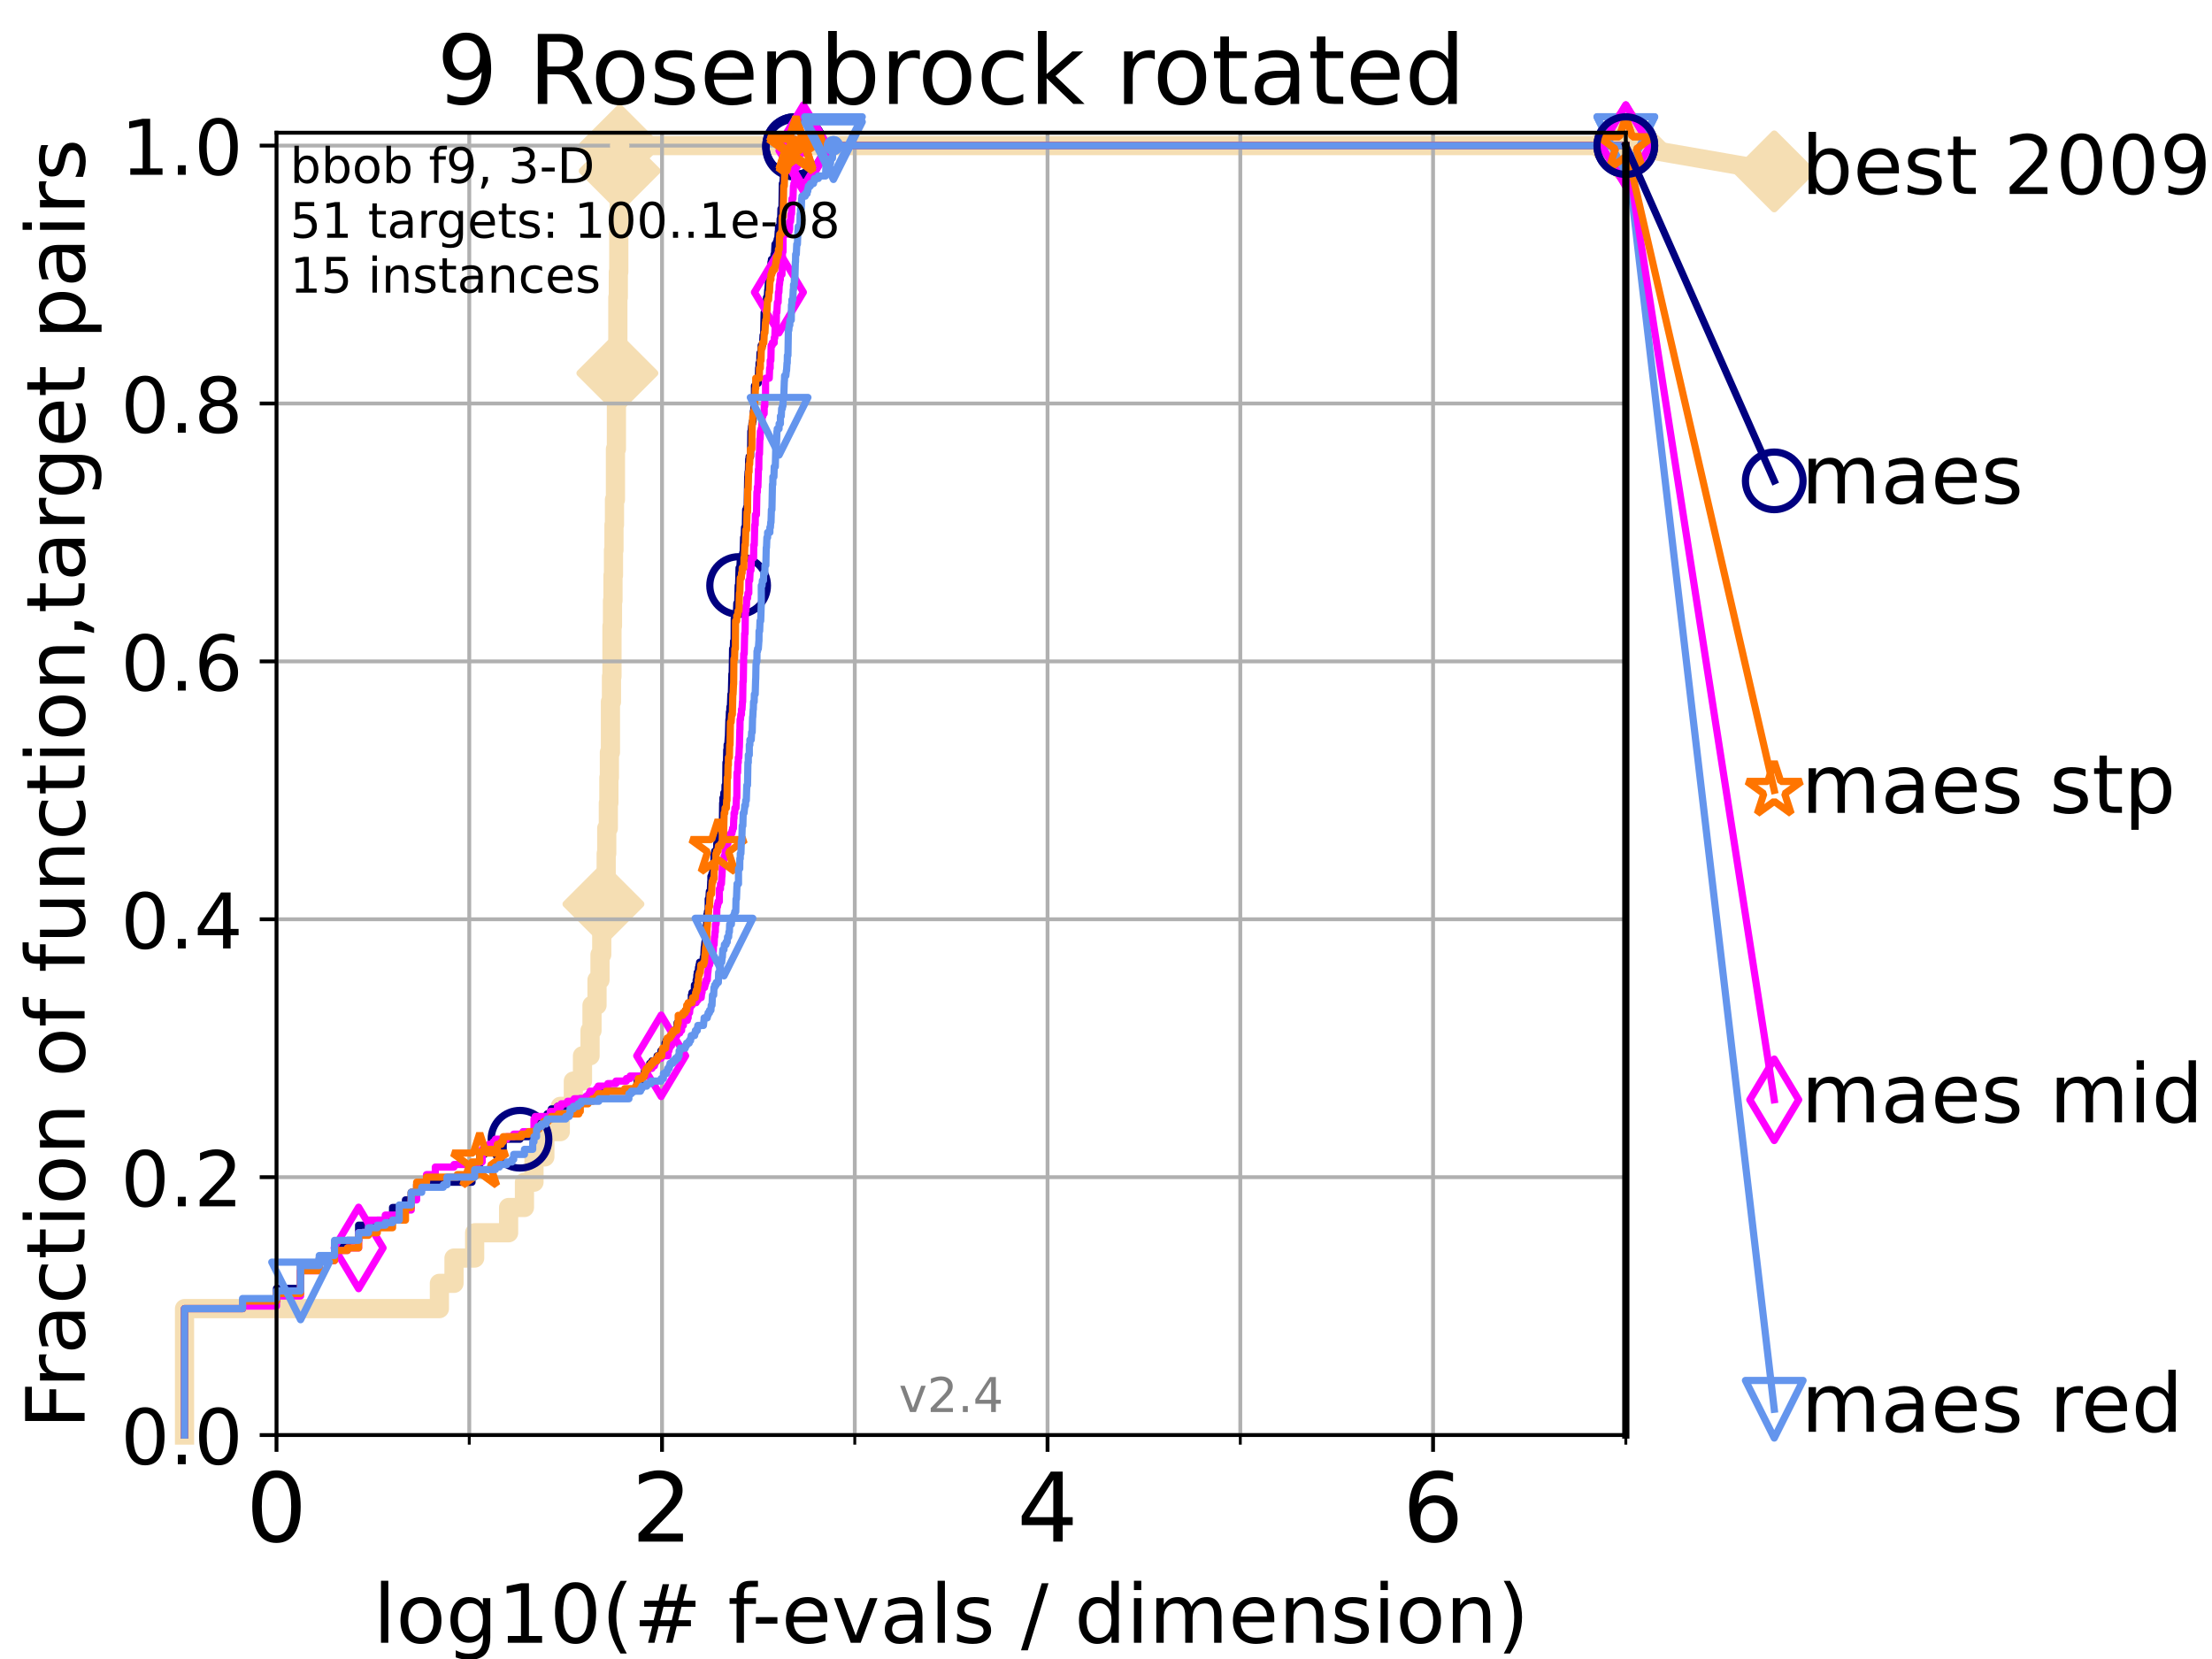 <?xml version="1.0" encoding="utf-8" standalone="no"?>
<!DOCTYPE svg PUBLIC "-//W3C//DTD SVG 1.1//EN"
  "http://www.w3.org/Graphics/SVG/1.1/DTD/svg11.dtd">
<!-- Created with matplotlib (https://matplotlib.org/) -->
<svg height="345.6pt" version="1.1" viewBox="0 0 460.8 345.6" width="460.8pt" xmlns="http://www.w3.org/2000/svg" xmlns:xlink="http://www.w3.org/1999/xlink">
 <defs>
  <style type="text/css">*{stroke-linecap:butt;stroke-linejoin:round;}</style>
 </defs>
 <g id="figure_1">
  <g id="patch_1">
   <path d="M 0 345.6 
L 460.8 345.6 
L 460.8 0 
L 0 0 
z
" style="fill:#ffffff;"/>
  </g>
  <g id="axes_1">
   <g id="patch_2">
    <path d="M 57.6 298.944 
L 338.688 298.944 
L 338.688 27.648 
L 57.6 27.648 
z
" style="fill:#ffffff;"/>
   </g>
   <g id="line2d_1">
    <path d="M 38.441 298.944 
L 38.441 272.61 
L 91.535 272.61 
L 91.535 267.343 
L 94.576 267.343 
L 94.576 262.076 
L 98.881 262.076 
L 98.881 256.809 
L 105.952 256.809 
L 105.952 251.542 
L 109.252 251.542 
L 109.252 246.275 
L 111.239 246.275 
L 111.239 241.009 
L 113.501 241.009 
L 113.501 235.742 
L 116.72 235.742 
L 116.72 230.475 
L 119.436 230.475 
L 119.436 225.208 
L 121.34 225.208 
L 121.34 219.941 
L 122.92 219.941 
L 122.92 214.674 
L 123.327 214.674 
L 123.327 209.407 
L 124.369 209.407 
L 124.369 204.141 
L 124.989 204.141 
L 124.989 198.874 
L 125.352 198.874 
L 125.352 193.607 
L 125.706 193.607 
L 125.706 188.34 
L 126.054 188.34 
L 126.054 183.073 
L 126.282 183.073 
L 126.282 177.806 
L 126.395 177.806 
L 126.395 172.539 
L 126.729 172.539 
L 126.729 167.272 
L 126.839 167.272 
L 126.839 162.006 
L 126.948 162.006 
L 126.948 156.739 
L 127.165 156.739 
L 127.165 146.205 
L 127.379 146.205 
L 127.379 140.938 
L 127.485 140.938 
L 127.485 130.404 
L 127.59 130.404 
L 127.59 125.138 
L 127.695 125.138 
L 127.695 119.871 
L 127.799 119.871 
L 127.799 114.604 
L 127.903 114.604 
L 127.903 109.337 
L 128.006 109.337 
L 128.006 104.07 
L 128.21 104.07 
L 128.21 93.536 
L 128.411 93.536 
L 128.411 83.003 
L 128.511 83.003 
L 128.511 77.736 
L 128.611 77.736 
L 128.611 72.469 
L 128.709 72.469 
L 128.709 61.935 
L 128.808 61.935 
L 128.808 56.668 
L 128.905 56.668 
L 128.905 46.135 
L 129.002 46.135 
L 129.002 35.601 
L 129.099 35.601 
L 129.099 30.334 
L 338.688 30.334 
" style="fill:none;stroke:#f5deb3;stroke-linecap:square;stroke-width:4;"/>
   </g>
   <g id="line2d_2">
    <defs>
     <path d="M -0 7.778 
L 7.778 0 
L 0 -7.778 
L -7.778 -0 
z
" id="m2700085015" style="stroke:#f5deb3;stroke-linejoin:miter;stroke-width:1.5;"/>
    </defs>
    <g>
     <use style="fill:#f5deb3;stroke:#f5deb3;stroke-linejoin:miter;stroke-width:1.5;" x="125.706" xlink:href="#m2700085015" y="188.34"/>
     <use style="fill:#f5deb3;stroke:#f5deb3;stroke-linejoin:miter;stroke-width:1.5;" x="128.611" xlink:href="#m2700085015" y="77.736"/>
     <use style="fill:#f5deb3;stroke:#f5deb3;stroke-linejoin:miter;stroke-width:1.5;" x="129.099" xlink:href="#m2700085015" y="35.601"/>
     <use style="fill:#f5deb3;stroke:#f5deb3;stroke-linejoin:miter;stroke-width:1.5;" x="129.099" xlink:href="#m2700085015" y="30.334"/>
     <use style="fill:#f5deb3;stroke:#f5deb3;stroke-linejoin:miter;stroke-width:1.5;" x="129.099" xlink:href="#m2700085015" y="30.334"/>
     <use style="fill:#f5deb3;stroke:#f5deb3;stroke-linejoin:miter;stroke-width:1.5;" x="338.688" xlink:href="#m2700085015" y="30.334"/>
    </g>
   </g>
   <g id="line2d_3">
    <path style="fill:none;stroke:#f5deb3;stroke-linecap:square;stroke-width:4;"/>
    <g/>
   </g>
   <g id="line2d_4">
    <path d="M 338.688 30.334 
L 369.608 35.706 
" style="fill:none;stroke:#f5deb3;stroke-linecap:square;stroke-width:4;"/>
    <g>
     <use style="fill:#f5deb3;stroke:#f5deb3;stroke-linejoin:miter;stroke-width:1.5;" x="338.688" xlink:href="#m2700085015" y="30.334"/>
     <use style="fill:#f5deb3;stroke:#f5deb3;stroke-linejoin:miter;stroke-width:1.5;" x="369.608" xlink:href="#m2700085015" y="35.706"/>
    </g>
   </g>
   <g id="matplotlib.axis_1">
    <g id="xtick_1">
     <g id="line2d_5">
      <path clip-path="url(#p37eb8b7650)" d="M 57.6 298.944 
L 57.6 27.648 
" style="fill:none;stroke:#b0b0b0;stroke-linecap:square;stroke-width:0.8;"/>
     </g>
     <g id="line2d_6">
      <defs>
       <path d="M 0 0 
L 0 3.5 
" id="m63153f019c" style="stroke:#000000;stroke-width:0.8;"/>
      </defs>
      <g>
       <use style="stroke:#000000;stroke-width:0.8;" x="57.6" xlink:href="#m63153f019c" y="298.944"/>
      </g>
     </g>
     <g id="text_1">
      <!-- 0 -->
      <g transform="translate(51.237 321.141)scale(0.2 -0.2)">
       <defs>
        <path d="M 31.781 66.406 
Q 24.172 66.406 20.328 58.906 
Q 16.5 51.422 16.5 36.375 
Q 16.5 21.391 20.328 13.891 
Q 24.172 6.391 31.781 6.391 
Q 39.453 6.391 43.281 13.891 
Q 47.125 21.391 47.125 36.375 
Q 47.125 51.422 43.281 58.906 
Q 39.453 66.406 31.781 66.406 
z
M 31.781 74.219 
Q 44.047 74.219 50.516 64.516 
Q 56.984 54.828 56.984 36.375 
Q 56.984 17.969 50.516 8.266 
Q 44.047 -1.422 31.781 -1.422 
Q 19.531 -1.422 13.062 8.266 
Q 6.594 17.969 6.594 36.375 
Q 6.594 54.828 13.062 64.516 
Q 19.531 74.219 31.781 74.219 
z
" id="DejaVuSans-48"/>
       </defs>
       <use xlink:href="#DejaVuSans-48"/>
      </g>
     </g>
    </g>
    <g id="xtick_2">
     <g id="line2d_7">
      <path clip-path="url(#p37eb8b7650)" d="M 137.911 298.944 
L 137.911 27.648 
" style="fill:none;stroke:#b0b0b0;stroke-linecap:square;stroke-width:0.8;"/>
     </g>
     <g id="line2d_8">
      <g>
       <use style="stroke:#000000;stroke-width:0.8;" x="137.911" xlink:href="#m63153f019c" y="298.944"/>
      </g>
     </g>
     <g id="text_2">
      <!-- 2 -->
      <g transform="translate(131.548 321.141)scale(0.2 -0.2)">
       <defs>
        <path d="M 19.188 8.297 
L 53.609 8.297 
L 53.609 0 
L 7.328 0 
L 7.328 8.297 
Q 12.938 14.109 22.625 23.891 
Q 32.328 33.688 34.812 36.531 
Q 39.547 41.844 41.422 45.531 
Q 43.312 49.219 43.312 52.781 
Q 43.312 58.594 39.234 62.25 
Q 35.156 65.922 28.609 65.922 
Q 23.969 65.922 18.812 64.312 
Q 13.672 62.703 7.812 59.422 
L 7.812 69.391 
Q 13.766 71.781 18.938 73 
Q 24.125 74.219 28.422 74.219 
Q 39.75 74.219 46.484 68.547 
Q 53.219 62.891 53.219 53.422 
Q 53.219 48.922 51.531 44.891 
Q 49.859 40.875 45.406 35.406 
Q 44.188 33.984 37.641 27.219 
Q 31.109 20.453 19.188 8.297 
z
" id="DejaVuSans-50"/>
       </defs>
       <use xlink:href="#DejaVuSans-50"/>
      </g>
     </g>
    </g>
    <g id="xtick_3">
     <g id="line2d_9">
      <path clip-path="url(#p37eb8b7650)" d="M 218.222 298.944 
L 218.222 27.648 
" style="fill:none;stroke:#b0b0b0;stroke-linecap:square;stroke-width:0.8;"/>
     </g>
     <g id="line2d_10">
      <g>
       <use style="stroke:#000000;stroke-width:0.8;" x="218.222" xlink:href="#m63153f019c" y="298.944"/>
      </g>
     </g>
     <g id="text_3">
      <!-- 4 -->
      <g transform="translate(211.859 321.141)scale(0.2 -0.2)">
       <defs>
        <path d="M 37.797 64.312 
L 12.891 25.391 
L 37.797 25.391 
z
M 35.203 72.906 
L 47.609 72.906 
L 47.609 25.391 
L 58.016 25.391 
L 58.016 17.188 
L 47.609 17.188 
L 47.609 0 
L 37.797 0 
L 37.797 17.188 
L 4.891 17.188 
L 4.891 26.703 
z
" id="DejaVuSans-52"/>
       </defs>
       <use xlink:href="#DejaVuSans-52"/>
      </g>
     </g>
    </g>
    <g id="xtick_4">
     <g id="line2d_11">
      <path clip-path="url(#p37eb8b7650)" d="M 298.533 298.944 
L 298.533 27.648 
" style="fill:none;stroke:#b0b0b0;stroke-linecap:square;stroke-width:0.8;"/>
     </g>
     <g id="line2d_12">
      <g>
       <use style="stroke:#000000;stroke-width:0.8;" x="298.533" xlink:href="#m63153f019c" y="298.944"/>
      </g>
     </g>
     <g id="text_4">
      <!-- 6 -->
      <g transform="translate(292.17 321.141)scale(0.2 -0.2)">
       <defs>
        <path d="M 33.016 40.375 
Q 26.375 40.375 22.484 35.828 
Q 18.609 31.297 18.609 23.391 
Q 18.609 15.531 22.484 10.953 
Q 26.375 6.391 33.016 6.391 
Q 39.656 6.391 43.531 10.953 
Q 47.406 15.531 47.406 23.391 
Q 47.406 31.297 43.531 35.828 
Q 39.656 40.375 33.016 40.375 
z
M 52.594 71.297 
L 52.594 62.312 
Q 48.875 64.062 45.094 64.984 
Q 41.312 65.922 37.594 65.922 
Q 27.828 65.922 22.672 59.328 
Q 17.531 52.734 16.797 39.406 
Q 19.672 43.656 24.016 45.922 
Q 28.375 48.188 33.594 48.188 
Q 44.578 48.188 50.953 41.516 
Q 57.328 34.859 57.328 23.391 
Q 57.328 12.156 50.688 5.359 
Q 44.047 -1.422 33.016 -1.422 
Q 20.359 -1.422 13.672 8.266 
Q 6.984 17.969 6.984 36.375 
Q 6.984 53.656 15.188 63.938 
Q 23.391 74.219 37.203 74.219 
Q 40.922 74.219 44.703 73.484 
Q 48.484 72.75 52.594 71.297 
z
" id="DejaVuSans-54"/>
       </defs>
       <use xlink:href="#DejaVuSans-54"/>
      </g>
     </g>
    </g>
    <g id="xtick_5">
     <g id="line2d_13">
      <path clip-path="url(#p37eb8b7650)" d="M 97.755 298.944 
L 97.755 27.648 
" style="fill:none;stroke:#b0b0b0;stroke-linecap:square;stroke-width:0.8;"/>
     </g>
     <g id="line2d_14">
      <defs>
       <path d="M 0 0 
L 0 2 
" id="ma128c4c83a" style="stroke:#000000;stroke-width:0.6;"/>
      </defs>
      <g>
       <use style="stroke:#000000;stroke-width:0.6;" x="97.755" xlink:href="#ma128c4c83a" y="298.944"/>
      </g>
     </g>
    </g>
    <g id="xtick_6">
     <g id="line2d_15">
      <path clip-path="url(#p37eb8b7650)" d="M 178.066 298.944 
L 178.066 27.648 
" style="fill:none;stroke:#b0b0b0;stroke-linecap:square;stroke-width:0.8;"/>
     </g>
     <g id="line2d_16">
      <g>
       <use style="stroke:#000000;stroke-width:0.6;" x="178.066" xlink:href="#ma128c4c83a" y="298.944"/>
      </g>
     </g>
    </g>
    <g id="xtick_7">
     <g id="line2d_17">
      <path clip-path="url(#p37eb8b7650)" d="M 258.377 298.944 
L 258.377 27.648 
" style="fill:none;stroke:#b0b0b0;stroke-linecap:square;stroke-width:0.8;"/>
     </g>
     <g id="line2d_18">
      <g>
       <use style="stroke:#000000;stroke-width:0.6;" x="258.377" xlink:href="#ma128c4c83a" y="298.944"/>
      </g>
     </g>
    </g>
    <g id="xtick_8">
     <g id="line2d_19">
      <path clip-path="url(#p37eb8b7650)" d="M 338.688 298.944 
L 338.688 27.648 
" style="fill:none;stroke:#b0b0b0;stroke-linecap:square;stroke-width:0.8;"/>
     </g>
     <g id="line2d_20">
      <g>
       <use style="stroke:#000000;stroke-width:0.6;" x="338.688" xlink:href="#ma128c4c83a" y="298.944"/>
      </g>
     </g>
    </g>
    <g id="text_5">
     <!-- log10(# f-evals / dimension) -->
     <g transform="translate(77.764 342.218)scale(0.17 -0.17)">
      <defs>
       <path d="M 9.422 75.984 
L 18.406 75.984 
L 18.406 0 
L 9.422 0 
z
" id="DejaVuSans-108"/>
       <path d="M 30.609 48.391 
Q 23.391 48.391 19.188 42.75 
Q 14.984 37.109 14.984 27.297 
Q 14.984 17.484 19.156 11.844 
Q 23.344 6.203 30.609 6.203 
Q 37.797 6.203 41.984 11.859 
Q 46.188 17.531 46.188 27.297 
Q 46.188 37.016 41.984 42.703 
Q 37.797 48.391 30.609 48.391 
z
M 30.609 56 
Q 42.328 56 49.016 48.375 
Q 55.719 40.766 55.719 27.297 
Q 55.719 13.875 49.016 6.219 
Q 42.328 -1.422 30.609 -1.422 
Q 18.844 -1.422 12.172 6.219 
Q 5.516 13.875 5.516 27.297 
Q 5.516 40.766 12.172 48.375 
Q 18.844 56 30.609 56 
z
" id="DejaVuSans-111"/>
       <path d="M 45.406 27.984 
Q 45.406 37.75 41.375 43.109 
Q 37.359 48.484 30.078 48.484 
Q 22.859 48.484 18.828 43.109 
Q 14.797 37.75 14.797 27.984 
Q 14.797 18.266 18.828 12.891 
Q 22.859 7.516 30.078 7.516 
Q 37.359 7.516 41.375 12.891 
Q 45.406 18.266 45.406 27.984 
z
M 54.391 6.781 
Q 54.391 -7.172 48.188 -13.984 
Q 42 -20.797 29.203 -20.797 
Q 24.469 -20.797 20.266 -20.094 
Q 16.062 -19.391 12.109 -17.922 
L 12.109 -9.188 
Q 16.062 -11.328 19.922 -12.344 
Q 23.781 -13.375 27.781 -13.375 
Q 36.625 -13.375 41.016 -8.766 
Q 45.406 -4.156 45.406 5.172 
L 45.406 9.625 
Q 42.625 4.781 38.281 2.391 
Q 33.938 0 27.875 0 
Q 17.828 0 11.672 7.656 
Q 5.516 15.328 5.516 27.984 
Q 5.516 40.672 11.672 48.328 
Q 17.828 56 27.875 56 
Q 33.938 56 38.281 53.609 
Q 42.625 51.219 45.406 46.391 
L 45.406 54.688 
L 54.391 54.688 
z
" id="DejaVuSans-103"/>
       <path d="M 12.406 8.297 
L 28.516 8.297 
L 28.516 63.922 
L 10.984 60.406 
L 10.984 69.391 
L 28.422 72.906 
L 38.281 72.906 
L 38.281 8.297 
L 54.391 8.297 
L 54.391 0 
L 12.406 0 
z
" id="DejaVuSans-49"/>
       <path d="M 31 75.875 
Q 24.469 64.656 21.281 53.656 
Q 18.109 42.672 18.109 31.391 
Q 18.109 20.125 21.312 9.062 
Q 24.516 -2 31 -13.188 
L 23.188 -13.188 
Q 15.875 -1.703 12.234 9.375 
Q 8.594 20.453 8.594 31.391 
Q 8.594 42.281 12.203 53.312 
Q 15.828 64.359 23.188 75.875 
z
" id="DejaVuSans-40"/>
       <path d="M 51.125 44 
L 36.922 44 
L 32.812 27.688 
L 47.125 27.688 
z
M 43.797 71.781 
L 38.719 51.516 
L 52.984 51.516 
L 58.109 71.781 
L 65.922 71.781 
L 60.891 51.516 
L 76.125 51.516 
L 76.125 44 
L 58.984 44 
L 54.984 27.688 
L 70.516 27.688 
L 70.516 20.219 
L 53.078 20.219 
L 48 0 
L 40.188 0 
L 45.219 20.219 
L 30.906 20.219 
L 25.875 0 
L 18.016 0 
L 23.094 20.219 
L 7.719 20.219 
L 7.719 27.688 
L 24.906 27.688 
L 29 44 
L 13.281 44 
L 13.281 51.516 
L 30.906 51.516 
L 35.891 71.781 
z
" id="DejaVuSans-35"/>
       <path id="DejaVuSans-32"/>
       <path d="M 37.109 75.984 
L 37.109 68.5 
L 28.516 68.5 
Q 23.688 68.5 21.797 66.547 
Q 19.922 64.594 19.922 59.516 
L 19.922 54.688 
L 34.719 54.688 
L 34.719 47.703 
L 19.922 47.703 
L 19.922 0 
L 10.891 0 
L 10.891 47.703 
L 2.297 47.703 
L 2.297 54.688 
L 10.891 54.688 
L 10.891 58.5 
Q 10.891 67.625 15.141 71.797 
Q 19.391 75.984 28.609 75.984 
z
" id="DejaVuSans-102"/>
       <path d="M 4.891 31.391 
L 31.203 31.391 
L 31.203 23.391 
L 4.891 23.391 
z
" id="DejaVuSans-45"/>
       <path d="M 56.203 29.594 
L 56.203 25.203 
L 14.891 25.203 
Q 15.484 15.922 20.484 11.062 
Q 25.484 6.203 34.422 6.203 
Q 39.594 6.203 44.453 7.469 
Q 49.312 8.734 54.109 11.281 
L 54.109 2.781 
Q 49.266 0.734 44.188 -0.344 
Q 39.109 -1.422 33.891 -1.422 
Q 20.797 -1.422 13.156 6.188 
Q 5.516 13.812 5.516 26.812 
Q 5.516 40.234 12.766 48.109 
Q 20.016 56 32.328 56 
Q 43.359 56 49.781 48.891 
Q 56.203 41.797 56.203 29.594 
z
M 47.219 32.234 
Q 47.125 39.594 43.094 43.984 
Q 39.062 48.391 32.422 48.391 
Q 24.906 48.391 20.391 44.141 
Q 15.875 39.891 15.188 32.172 
z
" id="DejaVuSans-101"/>
       <path d="M 2.984 54.688 
L 12.5 54.688 
L 29.594 8.797 
L 46.688 54.688 
L 56.203 54.688 
L 35.688 0 
L 23.484 0 
z
" id="DejaVuSans-118"/>
       <path d="M 34.281 27.484 
Q 23.391 27.484 19.188 25 
Q 14.984 22.516 14.984 16.5 
Q 14.984 11.719 18.141 8.906 
Q 21.297 6.109 26.703 6.109 
Q 34.188 6.109 38.703 11.406 
Q 43.219 16.703 43.219 25.484 
L 43.219 27.484 
z
M 52.203 31.203 
L 52.203 0 
L 43.219 0 
L 43.219 8.297 
Q 40.141 3.328 35.547 0.953 
Q 30.953 -1.422 24.312 -1.422 
Q 15.922 -1.422 10.953 3.297 
Q 6 8.016 6 15.922 
Q 6 25.141 12.172 29.828 
Q 18.359 34.516 30.609 34.516 
L 43.219 34.516 
L 43.219 35.406 
Q 43.219 41.609 39.141 45 
Q 35.062 48.391 27.688 48.391 
Q 23 48.391 18.547 47.266 
Q 14.109 46.141 10.016 43.891 
L 10.016 52.203 
Q 14.938 54.109 19.578 55.047 
Q 24.219 56 28.609 56 
Q 40.484 56 46.344 49.844 
Q 52.203 43.703 52.203 31.203 
z
" id="DejaVuSans-97"/>
       <path d="M 44.281 53.078 
L 44.281 44.578 
Q 40.484 46.531 36.375 47.5 
Q 32.281 48.484 27.875 48.484 
Q 21.188 48.484 17.844 46.438 
Q 14.5 44.391 14.5 40.281 
Q 14.5 37.156 16.891 35.375 
Q 19.281 33.594 26.516 31.984 
L 29.594 31.297 
Q 39.156 29.25 43.188 25.516 
Q 47.219 21.781 47.219 15.094 
Q 47.219 7.469 41.188 3.016 
Q 35.156 -1.422 24.609 -1.422 
Q 20.219 -1.422 15.453 -0.562 
Q 10.688 0.297 5.422 2 
L 5.422 11.281 
Q 10.406 8.688 15.234 7.391 
Q 20.062 6.109 24.812 6.109 
Q 31.156 6.109 34.562 8.281 
Q 37.984 10.453 37.984 14.406 
Q 37.984 18.062 35.516 20.016 
Q 33.062 21.969 24.703 23.781 
L 21.578 24.516 
Q 13.234 26.266 9.516 29.906 
Q 5.812 33.547 5.812 39.891 
Q 5.812 47.609 11.281 51.797 
Q 16.75 56 26.812 56 
Q 31.781 56 36.172 55.266 
Q 40.578 54.547 44.281 53.078 
z
" id="DejaVuSans-115"/>
       <path d="M 25.391 72.906 
L 33.688 72.906 
L 8.297 -9.281 
L 0 -9.281 
z
" id="DejaVuSans-47"/>
       <path d="M 45.406 46.391 
L 45.406 75.984 
L 54.391 75.984 
L 54.391 0 
L 45.406 0 
L 45.406 8.203 
Q 42.578 3.328 38.25 0.953 
Q 33.938 -1.422 27.875 -1.422 
Q 17.969 -1.422 11.734 6.484 
Q 5.516 14.406 5.516 27.297 
Q 5.516 40.188 11.734 48.094 
Q 17.969 56 27.875 56 
Q 33.938 56 38.25 53.625 
Q 42.578 51.266 45.406 46.391 
z
M 14.797 27.297 
Q 14.797 17.391 18.875 11.75 
Q 22.953 6.109 30.078 6.109 
Q 37.203 6.109 41.297 11.75 
Q 45.406 17.391 45.406 27.297 
Q 45.406 37.203 41.297 42.844 
Q 37.203 48.484 30.078 48.484 
Q 22.953 48.484 18.875 42.844 
Q 14.797 37.203 14.797 27.297 
z
" id="DejaVuSans-100"/>
       <path d="M 9.422 54.688 
L 18.406 54.688 
L 18.406 0 
L 9.422 0 
z
M 9.422 75.984 
L 18.406 75.984 
L 18.406 64.594 
L 9.422 64.594 
z
" id="DejaVuSans-105"/>
       <path d="M 52 44.188 
Q 55.375 50.25 60.062 53.125 
Q 64.75 56 71.094 56 
Q 79.641 56 84.281 50.016 
Q 88.922 44.047 88.922 33.016 
L 88.922 0 
L 79.891 0 
L 79.891 32.719 
Q 79.891 40.578 77.094 44.375 
Q 74.312 48.188 68.609 48.188 
Q 61.625 48.188 57.562 43.547 
Q 53.516 38.922 53.516 30.906 
L 53.516 0 
L 44.484 0 
L 44.484 32.719 
Q 44.484 40.625 41.703 44.406 
Q 38.922 48.188 33.109 48.188 
Q 26.219 48.188 22.156 43.531 
Q 18.109 38.875 18.109 30.906 
L 18.109 0 
L 9.078 0 
L 9.078 54.688 
L 18.109 54.688 
L 18.109 46.188 
Q 21.188 51.219 25.484 53.609 
Q 29.781 56 35.688 56 
Q 41.656 56 45.828 52.969 
Q 50 49.953 52 44.188 
z
" id="DejaVuSans-109"/>
       <path d="M 54.891 33.016 
L 54.891 0 
L 45.906 0 
L 45.906 32.719 
Q 45.906 40.484 42.875 44.328 
Q 39.844 48.188 33.797 48.188 
Q 26.516 48.188 22.312 43.547 
Q 18.109 38.922 18.109 30.906 
L 18.109 0 
L 9.078 0 
L 9.078 54.688 
L 18.109 54.688 
L 18.109 46.188 
Q 21.344 51.125 25.703 53.562 
Q 30.078 56 35.797 56 
Q 45.219 56 50.047 50.172 
Q 54.891 44.344 54.891 33.016 
z
" id="DejaVuSans-110"/>
       <path d="M 8.016 75.875 
L 15.828 75.875 
Q 23.141 64.359 26.781 53.312 
Q 30.422 42.281 30.422 31.391 
Q 30.422 20.453 26.781 9.375 
Q 23.141 -1.703 15.828 -13.188 
L 8.016 -13.188 
Q 14.5 -2 17.703 9.062 
Q 20.906 20.125 20.906 31.391 
Q 20.906 42.672 17.703 53.656 
Q 14.5 64.656 8.016 75.875 
z
" id="DejaVuSans-41"/>
      </defs>
      <use xlink:href="#DejaVuSans-108"/>
      <use x="27.783" xlink:href="#DejaVuSans-111"/>
      <use x="88.965" xlink:href="#DejaVuSans-103"/>
      <use x="152.441" xlink:href="#DejaVuSans-49"/>
      <use x="216.064" xlink:href="#DejaVuSans-48"/>
      <use x="279.688" xlink:href="#DejaVuSans-40"/>
      <use x="318.701" xlink:href="#DejaVuSans-35"/>
      <use x="402.49" xlink:href="#DejaVuSans-32"/>
      <use x="434.277" xlink:href="#DejaVuSans-102"/>
      <use x="463.982" xlink:href="#DejaVuSans-45"/>
      <use x="500.066" xlink:href="#DejaVuSans-101"/>
      <use x="561.59" xlink:href="#DejaVuSans-118"/>
      <use x="620.77" xlink:href="#DejaVuSans-97"/>
      <use x="682.049" xlink:href="#DejaVuSans-108"/>
      <use x="709.832" xlink:href="#DejaVuSans-115"/>
      <use x="761.932" xlink:href="#DejaVuSans-32"/>
      <use x="793.719" xlink:href="#DejaVuSans-47"/>
      <use x="827.41" xlink:href="#DejaVuSans-32"/>
      <use x="859.197" xlink:href="#DejaVuSans-100"/>
      <use x="922.674" xlink:href="#DejaVuSans-105"/>
      <use x="950.457" xlink:href="#DejaVuSans-109"/>
      <use x="1047.869" xlink:href="#DejaVuSans-101"/>
      <use x="1109.393" xlink:href="#DejaVuSans-110"/>
      <use x="1172.771" xlink:href="#DejaVuSans-115"/>
      <use x="1224.871" xlink:href="#DejaVuSans-105"/>
      <use x="1252.654" xlink:href="#DejaVuSans-111"/>
      <use x="1313.836" xlink:href="#DejaVuSans-110"/>
      <use x="1377.215" xlink:href="#DejaVuSans-41"/>
     </g>
    </g>
   </g>
   <g id="matplotlib.axis_2">
    <g id="ytick_1">
     <g id="line2d_21">
      <path clip-path="url(#p37eb8b7650)" d="M 57.6 298.944 
L 338.688 298.944 
" style="fill:none;stroke:#b0b0b0;stroke-linecap:square;stroke-width:0.8;"/>
     </g>
     <g id="line2d_22">
      <defs>
       <path d="M 0 0 
L -3.5 0 
" id="mc3349b6e41" style="stroke:#000000;stroke-width:0.8;"/>
      </defs>
      <g>
       <use style="stroke:#000000;stroke-width:0.8;" x="57.6" xlink:href="#mc3349b6e41" y="298.944"/>
      </g>
     </g>
     <g id="text_6">
      <!-- 0.0 -->
      <g transform="translate(25.155 305.023)scale(0.16 -0.16)">
       <defs>
        <path d="M 10.688 12.406 
L 21 12.406 
L 21 0 
L 10.688 0 
z
" id="DejaVuSans-46"/>
       </defs>
       <use xlink:href="#DejaVuSans-48"/>
       <use x="63.623" xlink:href="#DejaVuSans-46"/>
       <use x="95.41" xlink:href="#DejaVuSans-48"/>
      </g>
     </g>
    </g>
    <g id="ytick_2">
     <g id="line2d_23">
      <path clip-path="url(#p37eb8b7650)" d="M 57.6 245.222 
L 338.688 245.222 
" style="fill:none;stroke:#b0b0b0;stroke-linecap:square;stroke-width:0.8;"/>
     </g>
     <g id="line2d_24">
      <g>
       <use style="stroke:#000000;stroke-width:0.8;" x="57.6" xlink:href="#mc3349b6e41" y="245.222"/>
      </g>
     </g>
     <g id="text_7">
      <!-- 0.2 -->
      <g transform="translate(25.155 251.301)scale(0.16 -0.16)">
       <use xlink:href="#DejaVuSans-48"/>
       <use x="63.623" xlink:href="#DejaVuSans-46"/>
       <use x="95.41" xlink:href="#DejaVuSans-50"/>
      </g>
     </g>
    </g>
    <g id="ytick_3">
     <g id="line2d_25">
      <path clip-path="url(#p37eb8b7650)" d="M 57.6 191.5 
L 338.688 191.5 
" style="fill:none;stroke:#b0b0b0;stroke-linecap:square;stroke-width:0.8;"/>
     </g>
     <g id="line2d_26">
      <g>
       <use style="stroke:#000000;stroke-width:0.8;" x="57.6" xlink:href="#mc3349b6e41" y="191.5"/>
      </g>
     </g>
     <g id="text_8">
      <!-- 0.4 -->
      <g transform="translate(25.155 197.579)scale(0.16 -0.16)">
       <use xlink:href="#DejaVuSans-48"/>
       <use x="63.623" xlink:href="#DejaVuSans-46"/>
       <use x="95.41" xlink:href="#DejaVuSans-52"/>
      </g>
     </g>
    </g>
    <g id="ytick_4">
     <g id="line2d_27">
      <path clip-path="url(#p37eb8b7650)" d="M 57.6 137.778 
L 338.688 137.778 
" style="fill:none;stroke:#b0b0b0;stroke-linecap:square;stroke-width:0.8;"/>
     </g>
     <g id="line2d_28">
      <g>
       <use style="stroke:#000000;stroke-width:0.8;" x="57.6" xlink:href="#mc3349b6e41" y="137.778"/>
      </g>
     </g>
     <g id="text_9">
      <!-- 0.6 -->
      <g transform="translate(25.155 143.857)scale(0.16 -0.16)">
       <use xlink:href="#DejaVuSans-48"/>
       <use x="63.623" xlink:href="#DejaVuSans-46"/>
       <use x="95.41" xlink:href="#DejaVuSans-54"/>
      </g>
     </g>
    </g>
    <g id="ytick_5">
     <g id="line2d_29">
      <path clip-path="url(#p37eb8b7650)" d="M 57.6 84.056 
L 338.688 84.056 
" style="fill:none;stroke:#b0b0b0;stroke-linecap:square;stroke-width:0.8;"/>
     </g>
     <g id="line2d_30">
      <g>
       <use style="stroke:#000000;stroke-width:0.8;" x="57.6" xlink:href="#mc3349b6e41" y="84.056"/>
      </g>
     </g>
     <g id="text_10">
      <!-- 0.8 -->
      <g transform="translate(25.155 90.135)scale(0.16 -0.16)">
       <defs>
        <path d="M 31.781 34.625 
Q 24.75 34.625 20.719 30.859 
Q 16.703 27.094 16.703 20.516 
Q 16.703 13.922 20.719 10.156 
Q 24.75 6.391 31.781 6.391 
Q 38.812 6.391 42.859 10.172 
Q 46.922 13.969 46.922 20.516 
Q 46.922 27.094 42.891 30.859 
Q 38.875 34.625 31.781 34.625 
z
M 21.922 38.812 
Q 15.578 40.375 12.031 44.719 
Q 8.5 49.078 8.5 55.328 
Q 8.5 64.062 14.719 69.141 
Q 20.953 74.219 31.781 74.219 
Q 42.672 74.219 48.875 69.141 
Q 55.078 64.062 55.078 55.328 
Q 55.078 49.078 51.531 44.719 
Q 48 40.375 41.703 38.812 
Q 48.828 37.156 52.797 32.312 
Q 56.781 27.484 56.781 20.516 
Q 56.781 9.906 50.312 4.234 
Q 43.844 -1.422 31.781 -1.422 
Q 19.734 -1.422 13.25 4.234 
Q 6.781 9.906 6.781 20.516 
Q 6.781 27.484 10.781 32.312 
Q 14.797 37.156 21.922 38.812 
z
M 18.312 54.391 
Q 18.312 48.734 21.844 45.562 
Q 25.391 42.391 31.781 42.391 
Q 38.141 42.391 41.719 45.562 
Q 45.312 48.734 45.312 54.391 
Q 45.312 60.062 41.719 63.234 
Q 38.141 66.406 31.781 66.406 
Q 25.391 66.406 21.844 63.234 
Q 18.312 60.062 18.312 54.391 
z
" id="DejaVuSans-56"/>
       </defs>
       <use xlink:href="#DejaVuSans-48"/>
       <use x="63.623" xlink:href="#DejaVuSans-46"/>
       <use x="95.41" xlink:href="#DejaVuSans-56"/>
      </g>
     </g>
    </g>
    <g id="ytick_6">
     <g id="line2d_31">
      <path clip-path="url(#p37eb8b7650)" d="M 57.6 30.334 
L 338.688 30.334 
" style="fill:none;stroke:#b0b0b0;stroke-linecap:square;stroke-width:0.8;"/>
     </g>
     <g id="line2d_32">
      <g>
       <use style="stroke:#000000;stroke-width:0.8;" x="57.6" xlink:href="#mc3349b6e41" y="30.334"/>
      </g>
     </g>
     <g id="text_11">
      <!-- 1.0 -->
      <g transform="translate(25.155 36.413)scale(0.16 -0.16)">
       <use xlink:href="#DejaVuSans-49"/>
       <use x="63.623" xlink:href="#DejaVuSans-46"/>
       <use x="95.41" xlink:href="#DejaVuSans-48"/>
      </g>
     </g>
    </g>
    <g id="text_12">
     <!-- Fraction of function,target pairs -->
     <g transform="translate(17.62 297.681)rotate(-90)scale(0.17 -0.17)">
      <defs>
       <path d="M 9.812 72.906 
L 51.703 72.906 
L 51.703 64.594 
L 19.672 64.594 
L 19.672 43.109 
L 48.578 43.109 
L 48.578 34.812 
L 19.672 34.812 
L 19.672 0 
L 9.812 0 
z
" id="DejaVuSans-70"/>
       <path d="M 41.109 46.297 
Q 39.594 47.172 37.812 47.578 
Q 36.031 48 33.891 48 
Q 26.266 48 22.188 43.047 
Q 18.109 38.094 18.109 28.812 
L 18.109 0 
L 9.078 0 
L 9.078 54.688 
L 18.109 54.688 
L 18.109 46.188 
Q 20.953 51.172 25.484 53.578 
Q 30.031 56 36.531 56 
Q 37.453 56 38.578 55.875 
Q 39.703 55.766 41.062 55.516 
z
" id="DejaVuSans-114"/>
       <path d="M 48.781 52.594 
L 48.781 44.188 
Q 44.969 46.297 41.141 47.344 
Q 37.312 48.391 33.406 48.391 
Q 24.656 48.391 19.812 42.844 
Q 14.984 37.312 14.984 27.297 
Q 14.984 17.281 19.812 11.734 
Q 24.656 6.203 33.406 6.203 
Q 37.312 6.203 41.141 7.25 
Q 44.969 8.297 48.781 10.406 
L 48.781 2.094 
Q 45.016 0.344 40.984 -0.531 
Q 36.969 -1.422 32.422 -1.422 
Q 20.062 -1.422 12.781 6.344 
Q 5.516 14.109 5.516 27.297 
Q 5.516 40.672 12.859 48.328 
Q 20.219 56 33.016 56 
Q 37.156 56 41.109 55.141 
Q 45.062 54.297 48.781 52.594 
z
" id="DejaVuSans-99"/>
       <path d="M 18.312 70.219 
L 18.312 54.688 
L 36.812 54.688 
L 36.812 47.703 
L 18.312 47.703 
L 18.312 18.016 
Q 18.312 11.328 20.141 9.422 
Q 21.969 7.516 27.594 7.516 
L 36.812 7.516 
L 36.812 0 
L 27.594 0 
Q 17.188 0 13.234 3.875 
Q 9.281 7.766 9.281 18.016 
L 9.281 47.703 
L 2.688 47.703 
L 2.688 54.688 
L 9.281 54.688 
L 9.281 70.219 
z
" id="DejaVuSans-116"/>
       <path d="M 8.5 21.578 
L 8.5 54.688 
L 17.484 54.688 
L 17.484 21.922 
Q 17.484 14.156 20.5 10.266 
Q 23.531 6.391 29.594 6.391 
Q 36.859 6.391 41.078 11.031 
Q 45.312 15.672 45.312 23.688 
L 45.312 54.688 
L 54.297 54.688 
L 54.297 0 
L 45.312 0 
L 45.312 8.406 
Q 42.047 3.422 37.719 1 
Q 33.406 -1.422 27.688 -1.422 
Q 18.266 -1.422 13.375 4.438 
Q 8.5 10.297 8.5 21.578 
z
M 31.109 56 
z
" id="DejaVuSans-117"/>
       <path d="M 11.719 12.406 
L 22.016 12.406 
L 22.016 4 
L 14.016 -11.625 
L 7.719 -11.625 
L 11.719 4 
z
" id="DejaVuSans-44"/>
       <path d="M 18.109 8.203 
L 18.109 -20.797 
L 9.078 -20.797 
L 9.078 54.688 
L 18.109 54.688 
L 18.109 46.391 
Q 20.953 51.266 25.266 53.625 
Q 29.594 56 35.594 56 
Q 45.562 56 51.781 48.094 
Q 58.016 40.188 58.016 27.297 
Q 58.016 14.406 51.781 6.484 
Q 45.562 -1.422 35.594 -1.422 
Q 29.594 -1.422 25.266 0.953 
Q 20.953 3.328 18.109 8.203 
z
M 48.688 27.297 
Q 48.688 37.203 44.609 42.844 
Q 40.531 48.484 33.406 48.484 
Q 26.266 48.484 22.188 42.844 
Q 18.109 37.203 18.109 27.297 
Q 18.109 17.391 22.188 11.75 
Q 26.266 6.109 33.406 6.109 
Q 40.531 6.109 44.609 11.75 
Q 48.688 17.391 48.688 27.297 
z
" id="DejaVuSans-112"/>
      </defs>
      <use xlink:href="#DejaVuSans-70"/>
      <use x="50.27" xlink:href="#DejaVuSans-114"/>
      <use x="91.383" xlink:href="#DejaVuSans-97"/>
      <use x="152.662" xlink:href="#DejaVuSans-99"/>
      <use x="207.643" xlink:href="#DejaVuSans-116"/>
      <use x="246.852" xlink:href="#DejaVuSans-105"/>
      <use x="274.635" xlink:href="#DejaVuSans-111"/>
      <use x="335.816" xlink:href="#DejaVuSans-110"/>
      <use x="399.195" xlink:href="#DejaVuSans-32"/>
      <use x="430.982" xlink:href="#DejaVuSans-111"/>
      <use x="492.164" xlink:href="#DejaVuSans-102"/>
      <use x="527.369" xlink:href="#DejaVuSans-32"/>
      <use x="559.156" xlink:href="#DejaVuSans-102"/>
      <use x="594.361" xlink:href="#DejaVuSans-117"/>
      <use x="657.74" xlink:href="#DejaVuSans-110"/>
      <use x="721.119" xlink:href="#DejaVuSans-99"/>
      <use x="776.1" xlink:href="#DejaVuSans-116"/>
      <use x="815.309" xlink:href="#DejaVuSans-105"/>
      <use x="843.092" xlink:href="#DejaVuSans-111"/>
      <use x="904.273" xlink:href="#DejaVuSans-110"/>
      <use x="967.652" xlink:href="#DejaVuSans-44"/>
      <use x="999.439" xlink:href="#DejaVuSans-116"/>
      <use x="1038.648" xlink:href="#DejaVuSans-97"/>
      <use x="1099.928" xlink:href="#DejaVuSans-114"/>
      <use x="1139.291" xlink:href="#DejaVuSans-103"/>
      <use x="1202.768" xlink:href="#DejaVuSans-101"/>
      <use x="1264.291" xlink:href="#DejaVuSans-116"/>
      <use x="1303.5" xlink:href="#DejaVuSans-32"/>
      <use x="1335.287" xlink:href="#DejaVuSans-112"/>
      <use x="1398.764" xlink:href="#DejaVuSans-97"/>
      <use x="1460.043" xlink:href="#DejaVuSans-105"/>
      <use x="1487.826" xlink:href="#DejaVuSans-114"/>
      <use x="1528.939" xlink:href="#DejaVuSans-115"/>
     </g>
    </g>
   </g>
   <g id="line2d_33">
    <defs>
     <path d="M 0 1.5 
C 0.398 1.5 0.779 1.342 1.061 1.061 
C 1.342 0.779 1.5 0.398 1.5 0 
C 1.5 -0.398 1.342 -0.779 1.061 -1.061 
C 0.779 -1.342 0.398 -1.5 0 -1.5 
C -0.398 -1.5 -0.779 -1.342 -1.061 -1.061 
C -1.342 -0.779 -1.5 -0.398 -1.5 0 
C -1.5 0.398 -1.342 0.779 -1.061 1.061 
C -0.779 1.342 -0.398 1.5 0 1.5 
z
" id="m345ec07da9" style="stroke:#f5deb3;"/>
    </defs>
    <g>
     <use style="fill:#f5deb3;stroke:#f5deb3;" x="129.099" xlink:href="#m345ec07da9" y="30.334"/>
     <use style="fill:#f5deb3;stroke:#f5deb3;" x="129.099" xlink:href="#m345ec07da9" y="30.334"/>
    </g>
   </g>
   <g id="line2d_34">
    <defs>
     <path d="M 0 1.5 
C 0.398 1.5 0.779 1.342 1.061 1.061 
C 1.342 0.779 1.5 0.398 1.5 0 
C 1.5 -0.398 1.342 -0.779 1.061 -1.061 
C 0.779 -1.342 0.398 -1.5 0 -1.5 
C -0.398 -1.5 -0.779 -1.342 -1.061 -1.061 
C -1.342 -0.779 -1.5 -0.398 -1.5 0 
C -1.5 0.398 -1.342 0.779 -1.061 1.061 
C -0.779 1.342 -0.398 1.5 0 1.5 
z
" id="m18e2ba83e2" style="stroke:#000080;"/>
    </defs>
    <g>
     <use style="fill:#000080;stroke:#000080;" x="165.543" xlink:href="#m18e2ba83e2" y="30.334"/>
     <use style="fill:#000080;stroke:#000080;" x="165.543" xlink:href="#m18e2ba83e2" y="30.334"/>
    </g>
   </g>
   <g id="line2d_35">
    <path d="M 38.441 298.944 
L 38.441 272.61 
L 50.529 272.61 
L 50.529 271.03 
L 57.6 271.03 
L 57.6 268.396 
L 62.617 268.396 
L 62.617 263.656 
L 66.508 263.656 
L 66.508 262.076 
L 69.688 262.076 
L 69.688 259.443 
L 72.376 259.443 
L 72.376 258.389 
L 74.705 258.389 
L 74.705 255.229 
L 76.759 255.229 
L 76.759 254.702 
L 78.596 254.702 
L 78.596 254.176 
L 81.776 254.176 
L 81.776 251.542 
L 84.464 251.542 
L 84.464 249.962 
L 85.667 249.962 
L 85.667 248.382 
L 86.793 248.382 
L 86.793 246.802 
L 88.847 246.802 
L 88.847 246.275 
L 98.327 246.275 
L 98.327 242.589 
L 99.938 242.589 
L 99.938 240.482 
L 100.935 240.482 
L 100.935 239.955 
L 103.623 239.955 
L 103.623 239.428 
L 104.826 239.428 
L 104.826 237.322 
L 108.326 237.322 
L 108.326 236.795 
L 111.239 236.795 
L 111.239 236.268 
L 111.506 236.268 
L 111.506 235.215 
L 112.026 235.215 
L 112.026 234.688 
L 112.532 234.688 
L 112.532 233.635 
L 113.023 233.635 
L 113.023 233.108 
L 113.966 233.108 
L 113.966 232.055 
L 114.641 232.055 
L 114.641 231.528 
L 114.86 231.528 
L 114.86 231.001 
L 116.122 231.001 
L 116.122 230.475 
L 120.414 230.475 
L 120.414 229.948 
L 120.728 229.948 
L 120.728 228.895 
L 123.193 228.895 
L 123.193 228.368 
L 123.985 228.368 
L 123.985 227.841 
L 124.369 227.841 
L 124.369 227.315 
L 132.182 227.315 
L 132.182 226.788 
L 132.502 226.788 
L 132.502 226.261 
L 132.66 226.261 
L 132.738 225.208 
L 133.503 225.208 
L 133.503 224.681 
L 133.726 224.681 
L 133.726 224.155 
L 134.164 224.155 
L 134.236 223.101 
L 134.591 223.101 
L 134.591 222.575 
L 135.213 222.575 
L 135.213 222.048 
L 135.348 222.048 
L 135.348 221.521 
L 135.813 221.521 
L 135.813 220.994 
L 136.832 220.994 
L 136.894 219.941 
L 137.618 219.941 
L 137.677 218.888 
L 138.426 218.888 
L 138.426 218.361 
L 138.539 218.361 
L 138.539 217.308 
L 138.762 217.308 
L 138.762 216.781 
L 139.573 216.781 
L 139.573 216.254 
L 140.042 216.254 
L 140.042 215.728 
L 140.748 215.728 
L 140.847 214.674 
L 140.896 214.674 
L 140.896 214.148 
L 141.042 214.148 
L 141.042 213.094 
L 141.426 213.094 
L 141.426 212.567 
L 141.895 212.567 
L 141.895 212.041 
L 142.397 212.041 
L 142.397 211.514 
L 142.708 211.514 
L 142.797 210.461 
L 143.101 210.461 
L 143.101 209.934 
L 143.401 209.934 
L 143.401 209.407 
L 143.862 209.407 
L 143.944 208.354 
L 144.026 208.354 
L 144.026 207.301 
L 144.148 207.301 
L 144.148 206.774 
L 144.63 206.774 
L 144.669 205.194 
L 145.021 205.194 
L 145.021 204.141 
L 145.136 204.141 
L 145.175 203.087 
L 145.251 203.087 
L 145.251 202.56 
L 145.441 202.56 
L 145.516 201.507 
L 145.629 201.507 
L 145.629 200.98 
L 145.74 200.98 
L 145.74 200.454 
L 146.467 200.454 
L 146.503 199.4 
L 146.609 199.4 
L 146.714 197.294 
L 146.749 197.294 
L 146.854 196.24 
L 146.889 196.24 
L 146.993 194.66 
L 147.027 194.66 
L 147.062 193.08 
L 147.165 193.08 
L 147.267 190.447 
L 147.369 190.447 
L 147.369 189.92 
L 147.537 189.92 
L 147.537 187.287 
L 147.67 187.287 
L 147.77 185.706 
L 147.967 185.706 
L 148.064 183.6 
L 148.097 183.6 
L 148.097 182.546 
L 148.29 182.546 
L 148.29 182.02 
L 148.481 182.02 
L 148.545 179.913 
L 148.702 179.913 
L 148.764 177.806 
L 148.889 177.806 
L 148.889 177.28 
L 149.317 177.28 
L 149.317 175.699 
L 149.706 175.699 
L 149.706 174.646 
L 149.911 174.646 
L 149.911 174.119 
L 150.172 174.119 
L 150.23 172.013 
L 150.486 172.013 
L 150.543 167.272 
L 150.599 167.272 
L 150.599 166.219 
L 150.739 166.219 
L 150.794 165.166 
L 151.015 165.166 
L 151.042 163.586 
L 151.179 163.586 
L 151.233 158.846 
L 151.341 158.846 
L 151.395 156.212 
L 151.475 156.212 
L 151.475 155.159 
L 151.608 155.159 
L 151.714 153.579 
L 151.74 153.579 
L 151.845 149.892 
L 151.897 149.892 
L 151.949 148.312 
L 152.027 148.312 
L 152.053 147.258 
L 152.156 147.258 
L 152.258 144.625 
L 152.36 144.625 
L 152.461 140.411 
L 152.537 140.411 
L 152.612 135.145 
L 152.762 135.145 
L 152.811 133.565 
L 152.934 133.565 
L 152.959 128.824 
L 153.081 128.824 
L 153.081 128.298 
L 153.203 128.298 
L 153.203 127.771 
L 153.419 127.771 
L 153.49 125.664 
L 153.68 125.664 
L 153.774 121.977 
L 153.867 121.977 
L 153.96 118.291 
L 154.121 118.291 
L 154.213 116.711 
L 154.349 116.711 
L 154.349 116.184 
L 154.686 116.184 
L 154.73 115.131 
L 154.819 115.131 
L 154.906 111.97 
L 155.016 111.97 
L 155.103 109.864 
L 155.275 109.864 
L 155.34 106.177 
L 155.531 106.177 
L 155.531 105.65 
L 155.658 105.65 
L 155.763 99.33 
L 155.783 99.33 
L 155.846 98.277 
L 155.908 98.277 
L 155.97 95.643 
L 156.053 95.643 
L 156.053 95.116 
L 156.358 95.116 
L 156.418 89.85 
L 156.479 89.85 
L 156.559 88.796 
L 156.638 88.796 
L 156.638 88.27 
L 156.757 88.27 
L 156.757 87.743 
L 156.875 87.743 
L 156.953 85.636 
L 157.012 85.636 
L 157.089 83.529 
L 157.166 83.529 
L 157.166 80.369 
L 157.453 80.369 
L 157.453 79.843 
L 157.939 79.843 
L 158.031 76.682 
L 158.123 76.682 
L 158.123 75.629 
L 158.268 75.629 
L 158.322 73.522 
L 158.501 73.522 
L 158.573 71.942 
L 158.855 71.942 
L 158.96 69.836 
L 159.081 69.836 
L 159.184 65.095 
L 159.389 65.095 
L 159.423 62.989 
L 159.625 62.989 
L 159.675 61.935 
L 159.841 61.935 
L 159.94 60.355 
L 159.973 60.355 
L 160.071 58.775 
L 160.152 58.775 
L 160.152 58.248 
L 160.33 58.248 
L 160.33 57.195 
L 160.506 57.195 
L 160.617 54.562 
L 160.712 54.562 
L 160.712 54.035 
L 161.146 54.035 
L 161.238 52.982 
L 161.345 52.982 
L 161.45 50.875 
L 161.749 50.875 
L 161.749 50.348 
L 161.897 50.348 
L 161.897 49.821 
L 162.029 49.821 
L 162.116 48.241 
L 162.174 48.241 
L 162.174 47.188 
L 162.475 47.188 
L 162.517 45.608 
L 162.631 45.608 
L 162.687 43.501 
L 162.896 43.501 
L 162.979 38.234 
L 163.103 38.234 
L 163.212 36.128 
L 163.375 36.128 
L 163.375 35.601 
L 163.55 35.601 
L 163.643 34.548 
L 163.933 34.548 
L 163.959 33.494 
L 164.18 33.494 
L 164.18 31.914 
L 164.998 31.914 
L 165.084 30.861 
L 165.543 30.861 
L 165.543 30.334 
L 338.688 30.334 
L 338.688 30.334 
" style="fill:none;stroke:#000080;stroke-linecap:square;stroke-width:1.5;"/>
   </g>
   <g id="line2d_36">
    <defs>
     <path d="M 0 6 
C 1.591 6 3.117 5.368 4.243 4.243 
C 5.368 3.117 6 1.591 6 0 
C 6 -1.591 5.368 -3.117 4.243 -4.243 
C 3.117 -5.368 1.591 -6 0 -6 
C -1.591 -6 -3.117 -5.368 -4.243 -4.243 
C -5.368 -3.117 -6 -1.591 -6 0 
C -6 1.591 -5.368 3.117 -4.243 4.243 
C -3.117 5.368 -1.591 6 0 6 
z
" id="mf944e201df" style="stroke:#000080;stroke-width:1.5;"/>
    </defs>
    <g>
     <use style="fill-opacity:0;stroke:#000080;stroke-width:1.5;" x="108.326" xlink:href="#mf944e201df" y="237.322"/>
     <use style="fill-opacity:0;stroke:#000080;stroke-width:1.5;" x="153.867" xlink:href="#mf944e201df" y="121.977"/>
     <use style="fill-opacity:0;stroke:#000080;stroke-width:1.5;" x="165.543" xlink:href="#mf944e201df" y="30.861"/>
     <use style="fill-opacity:0;stroke:#000080;stroke-width:1.5;" x="165.543" xlink:href="#mf944e201df" y="30.334"/>
     <use style="fill-opacity:0;stroke:#000080;stroke-width:1.5;" x="165.543" xlink:href="#mf944e201df" y="30.334"/>
     <use style="fill-opacity:0;stroke:#000080;stroke-width:1.5;" x="338.688" xlink:href="#mf944e201df" y="30.334"/>
    </g>
   </g>
   <g id="line2d_37">
    <path style="fill:none;stroke:#000080;stroke-linecap:square;stroke-width:1.5;"/>
    <g/>
   </g>
   <g id="line2d_38">
    <defs>
     <path d="M 0 1.5 
C 0.398 1.5 0.779 1.342 1.061 1.061 
C 1.342 0.779 1.5 0.398 1.5 0 
C 1.5 -0.398 1.342 -0.779 1.061 -1.061 
C 0.779 -1.342 0.398 -1.5 0 -1.5 
C -0.398 -1.5 -0.779 -1.342 -1.061 -1.061 
C -1.342 -0.779 -1.5 -0.398 -1.5 0 
C -1.5 0.398 -1.342 0.779 -1.061 1.061 
C -0.779 1.342 -0.398 1.5 0 1.5 
z
" id="m0ff7431170" style="stroke:#ff00ff;"/>
    </defs>
    <g>
     <use style="fill:#ff00ff;stroke:#ff00ff;" x="167.374" xlink:href="#m0ff7431170" y="30.334"/>
     <use style="fill:#ff00ff;stroke:#ff00ff;" x="167.374" xlink:href="#m0ff7431170" y="30.334"/>
    </g>
   </g>
   <g id="line2d_39">
    <path d="M 38.441 298.944 
L 38.441 272.61 
L 50.529 272.61 
L 50.529 272.083 
L 57.6 272.083 
L 57.6 269.976 
L 62.617 269.976 
L 62.617 264.709 
L 66.508 264.709 
L 66.508 262.603 
L 69.688 262.603 
L 69.688 260.496 
L 72.376 260.496 
L 72.376 259.969 
L 74.705 259.969 
L 74.705 256.809 
L 76.759 256.809 
L 76.759 254.176 
L 80.259 254.176 
L 80.259 253.122 
L 83.172 253.122 
L 83.172 252.069 
L 85.667 252.069 
L 85.667 249.962 
L 86.793 249.962 
L 86.793 247.855 
L 87.85 247.855 
L 87.85 246.275 
L 88.847 246.275 
L 88.847 244.695 
L 90.684 244.695 
L 90.684 243.115 
L 94.576 243.115 
L 94.576 242.589 
L 99.418 242.589 
L 99.418 242.062 
L 100.444 242.062 
L 100.444 239.428 
L 101.878 239.428 
L 101.878 238.375 
L 102.772 238.375 
L 102.772 237.848 
L 103.203 237.848 
L 103.203 237.322 
L 105.585 237.322 
L 105.585 236.795 
L 107.009 236.795 
L 107.009 236.268 
L 108.949 236.268 
L 108.949 235.742 
L 111.239 235.742 
L 111.239 233.108 
L 111.506 233.108 
L 111.506 232.582 
L 114.641 232.582 
L 114.641 231.528 
L 116.122 231.528 
L 116.122 230.475 
L 116.914 230.475 
L 116.914 229.948 
L 118.221 229.948 
L 118.221 229.421 
L 119.603 229.421 
L 119.603 228.895 
L 122.076 228.895 
L 122.076 228.368 
L 122.643 228.368 
L 122.643 227.841 
L 122.92 227.841 
L 122.92 227.315 
L 124.242 227.315 
L 124.242 226.788 
L 124.62 226.788 
L 124.62 226.261 
L 126.618 226.261 
L 126.618 225.735 
L 128.311 225.735 
L 128.311 225.208 
L 130.488 225.208 
L 130.488 224.681 
L 131.27 224.681 
L 131.27 224.155 
L 134.45 224.155 
L 134.45 223.628 
L 134.801 223.628 
L 134.87 222.575 
L 135.813 222.575 
L 135.813 222.048 
L 136.33 222.048 
L 136.33 221.521 
L 136.52 221.521 
L 136.52 220.994 
L 136.894 220.994 
L 136.894 220.468 
L 137.736 220.468 
L 137.736 219.941 
L 139.145 219.941 
L 139.199 218.888 
L 139.36 218.888 
L 139.36 218.361 
L 139.52 218.361 
L 139.52 217.834 
L 139.887 217.834 
L 139.991 216.781 
L 140.699 216.781 
L 140.748 215.728 
L 141.042 215.728 
L 141.042 215.201 
L 141.615 215.201 
L 141.615 214.674 
L 141.987 214.674 
L 142.033 213.621 
L 142.352 213.621 
L 142.352 212.567 
L 143.187 212.567 
L 143.187 212.041 
L 143.358 212.041 
L 143.358 210.987 
L 143.654 210.987 
L 143.737 209.934 
L 143.82 209.934 
L 143.82 209.407 
L 144.189 209.407 
L 144.189 208.881 
L 145.021 208.881 
L 145.021 208.354 
L 145.403 208.354 
L 145.403 207.827 
L 146.071 207.827 
L 146.18 206.774 
L 146.252 206.774 
L 146.324 205.721 
L 146.784 205.721 
L 146.784 205.194 
L 146.924 205.194 
L 146.924 204.667 
L 147.096 204.667 
L 147.096 204.141 
L 147.335 204.141 
L 147.436 202.56 
L 147.47 202.56 
L 147.57 201.507 
L 147.604 201.507 
L 147.604 200.98 
L 147.835 200.98 
L 147.835 200.454 
L 147.999 200.454 
L 148.097 198.874 
L 148.129 198.874 
L 148.129 198.347 
L 148.576 198.347 
L 148.639 196.767 
L 148.764 196.767 
L 148.827 195.187 
L 148.889 195.187 
L 148.951 194.133 
L 149.012 194.133 
L 149.043 192.553 
L 149.165 192.553 
L 149.257 191.5 
L 149.287 191.5 
L 149.347 188.867 
L 149.468 188.867 
L 149.468 188.34 
L 149.587 188.34 
L 149.587 187.813 
L 149.853 187.813 
L 149.853 185.18 
L 150.086 185.18 
L 150.086 184.126 
L 150.287 184.126 
L 150.373 182.546 
L 150.401 182.546 
L 150.486 180.44 
L 150.711 180.44 
L 150.794 178.86 
L 150.85 178.86 
L 150.85 178.333 
L 151.015 178.333 
L 151.07 177.28 
L 151.206 177.28 
L 151.206 176.226 
L 151.341 176.226 
L 151.341 175.699 
L 151.635 175.699 
L 151.635 174.119 
L 152.233 174.119 
L 152.233 173.593 
L 152.487 173.593 
L 152.487 173.066 
L 152.612 173.066 
L 152.612 172.539 
L 152.786 172.539 
L 152.861 170.433 
L 152.91 170.433 
L 152.91 169.379 
L 153.057 169.379 
L 153.106 168.326 
L 153.323 168.326 
L 153.419 166.219 
L 153.49 166.219 
L 153.538 160.952 
L 153.656 160.952 
L 153.703 158.846 
L 153.797 158.846 
L 153.797 157.792 
L 153.914 157.792 
L 154.006 155.685 
L 154.029 155.685 
L 154.121 151.999 
L 154.144 151.999 
L 154.167 149.892 
L 154.258 149.892 
L 154.327 148.838 
L 154.462 148.838 
L 154.462 147.785 
L 154.574 147.785 
L 154.663 146.205 
L 154.708 146.205 
L 154.774 141.992 
L 154.841 141.992 
L 154.928 136.198 
L 155.038 136.198 
L 155.124 131.985 
L 155.211 131.985 
L 155.275 127.244 
L 155.383 127.244 
L 155.404 126.191 
L 155.51 126.191 
L 155.552 124.611 
L 155.742 124.611 
L 155.804 123.558 
L 155.991 123.558 
L 155.991 120.924 
L 156.175 120.924 
L 156.277 118.817 
L 156.439 118.817 
L 156.539 116.184 
L 156.992 116.184 
L 157.012 113.55 
L 157.128 113.55 
L 157.224 109.337 
L 157.32 109.337 
L 157.358 107.23 
L 157.585 107.23 
L 157.679 102.49 
L 157.772 102.49 
L 157.772 101.437 
L 157.884 101.437 
L 157.994 97.75 
L 158.068 97.75 
L 158.104 94.59 
L 158.214 94.59 
L 158.286 91.43 
L 158.358 91.43 
L 158.394 89.85 
L 158.555 89.85 
L 158.555 89.323 
L 158.679 89.323 
L 158.785 86.69 
L 158.925 86.69 
L 158.925 86.163 
L 159.184 86.163 
L 159.201 84.583 
L 159.321 84.583 
L 159.321 83.003 
L 159.473 83.003 
L 159.49 78.789 
L 160.249 78.789 
L 160.33 76.682 
L 160.442 76.682 
L 160.442 75.102 
L 160.585 75.102 
L 160.649 71.942 
L 160.884 71.942 
L 160.884 71.416 
L 161.284 71.416 
L 161.284 70.362 
L 161.405 70.362 
L 161.496 67.729 
L 161.705 67.729 
L 161.735 65.095 
L 161.838 65.095 
L 161.941 62.989 
L 162.101 62.989 
L 162.159 60.882 
L 162.26 60.882 
L 162.332 59.302 
L 162.389 59.302 
L 162.475 58.248 
L 162.56 58.248 
L 162.56 57.195 
L 162.896 57.195 
L 163.007 52.455 
L 163.117 52.455 
L 163.117 48.768 
L 164.076 48.768 
L 164.076 48.241 
L 164.385 48.241 
L 164.385 47.715 
L 164.499 47.715 
L 164.499 46.135 
L 164.688 46.135 
L 164.788 44.555 
L 164.887 44.555 
L 164.986 41.395 
L 165.181 41.395 
L 165.291 38.761 
L 165.375 38.761 
L 165.375 38.234 
L 165.531 38.234 
L 165.567 35.074 
L 165.85 35.074 
L 165.85 34.548 
L 166.255 34.548 
L 166.312 32.968 
L 166.505 32.968 
L 166.505 31.914 
L 167.32 31.914 
L 167.374 30.334 
L 338.688 30.334 
L 338.688 30.334 
" style="fill:none;stroke:#ff00ff;stroke-linecap:square;stroke-width:1.5;"/>
   </g>
   <g id="line2d_40">
    <defs>
     <path d="M -0 8.485 
L 5.091 0 
L 0 -8.485 
L -5.091 -0 
z
" id="mef1991cf47" style="stroke:#ff00ff;stroke-linejoin:miter;stroke-width:1.5;"/>
    </defs>
    <g>
     <use style="fill-opacity:0;stroke:#ff00ff;stroke-linejoin:miter;stroke-width:1.5;" x="74.705" xlink:href="#mef1991cf47" y="259.969"/>
     <use style="fill-opacity:0;stroke:#ff00ff;stroke-linejoin:miter;stroke-width:1.5;" x="137.736" xlink:href="#mef1991cf47" y="219.941"/>
     <use style="fill-opacity:0;stroke:#ff00ff;stroke-linejoin:miter;stroke-width:1.5;" x="162.26" xlink:href="#mef1991cf47" y="60.882"/>
     <use style="fill-opacity:0;stroke:#ff00ff;stroke-linejoin:miter;stroke-width:1.5;" x="167.374" xlink:href="#mef1991cf47" y="31.387"/>
     <use style="fill-opacity:0;stroke:#ff00ff;stroke-linejoin:miter;stroke-width:1.5;" x="167.374" xlink:href="#mef1991cf47" y="30.334"/>
     <use style="fill-opacity:0;stroke:#ff00ff;stroke-linejoin:miter;stroke-width:1.5;" x="338.688" xlink:href="#mef1991cf47" y="30.334"/>
    </g>
   </g>
   <g id="line2d_41">
    <path style="fill:none;stroke:#ff00ff;stroke-linecap:square;stroke-width:1.5;"/>
    <g/>
   </g>
   <g id="line2d_42">
    <defs>
     <path d="M 0 1.5 
C 0.398 1.5 0.779 1.342 1.061 1.061 
C 1.342 0.779 1.5 0.398 1.5 0 
C 1.5 -0.398 1.342 -0.779 1.061 -1.061 
C 0.779 -1.342 0.398 -1.5 0 -1.5 
C -0.398 -1.5 -0.779 -1.342 -1.061 -1.061 
C -1.342 -0.779 -1.5 -0.398 -1.5 0 
C -1.5 0.398 -1.342 0.779 -1.061 1.061 
C -0.779 1.342 -0.398 1.5 0 1.5 
z
" id="m0e1144731d" style="stroke:#ff7500;"/>
    </defs>
    <g>
     <use style="fill:#ff7500;stroke:#ff7500;" x="165.815" xlink:href="#m0e1144731d" y="30.334"/>
     <use style="fill:#ff7500;stroke:#ff7500;" x="165.815" xlink:href="#m0e1144731d" y="30.334"/>
    </g>
   </g>
   <g id="line2d_43">
    <path d="M 38.441 298.944 
L 38.441 272.61 
L 50.529 272.61 
L 50.529 271.03 
L 57.6 271.03 
L 57.6 269.45 
L 62.617 269.45 
L 62.617 264.709 
L 66.508 264.709 
L 66.508 262.603 
L 69.688 262.603 
L 69.688 260.496 
L 72.376 260.496 
L 72.376 259.969 
L 74.705 259.969 
L 74.705 257.336 
L 76.759 257.336 
L 76.759 256.809 
L 78.596 256.809 
L 78.596 255.756 
L 81.776 255.756 
L 81.776 254.176 
L 84.464 254.176 
L 84.464 251.542 
L 85.667 251.542 
L 85.667 248.382 
L 86.793 248.382 
L 86.793 246.275 
L 88.847 246.275 
L 88.847 245.222 
L 95.26 245.222 
L 95.26 244.695 
L 98.327 244.695 
L 98.327 242.062 
L 99.938 242.062 
L 99.938 239.955 
L 100.935 239.955 
L 100.935 239.428 
L 103.623 239.428 
L 103.623 238.375 
L 104.435 238.375 
L 104.435 237.848 
L 104.826 237.848 
L 104.826 236.795 
L 108.64 236.795 
L 108.64 236.268 
L 110.132 236.268 
L 110.132 235.742 
L 111.768 235.742 
L 111.768 235.215 
L 112.281 235.215 
L 112.281 234.688 
L 112.779 234.688 
L 112.779 234.162 
L 113.264 234.162 
L 113.264 233.635 
L 114.194 233.635 
L 114.194 233.108 
L 114.86 233.108 
L 114.86 232.582 
L 116.323 232.582 
L 116.323 232.055 
L 120.572 232.055 
L 120.572 231.528 
L 120.883 231.528 
L 120.883 229.948 
L 122.503 229.948 
L 122.503 229.421 
L 123.461 229.421 
L 123.461 228.895 
L 124.242 228.895 
L 124.242 228.368 
L 124.62 228.368 
L 124.62 227.841 
L 126.282 227.841 
L 126.282 227.315 
L 130.128 227.315 
L 130.128 226.788 
L 132.423 226.788 
L 132.423 226.261 
L 132.738 226.261 
L 132.738 225.735 
L 132.894 225.735 
L 132.971 224.681 
L 133.947 224.681 
L 133.947 224.155 
L 134.236 224.155 
L 134.236 223.628 
L 134.379 223.628 
L 134.379 223.101 
L 134.661 223.101 
L 134.661 222.575 
L 135.145 222.575 
L 135.145 222.048 
L 135.615 222.048 
L 135.615 221.521 
L 136.073 221.521 
L 136.073 220.994 
L 136.832 220.994 
L 136.832 220.468 
L 137.077 220.468 
L 137.077 219.941 
L 137.853 219.941 
L 137.911 218.888 
L 138.027 218.888 
L 138.027 218.361 
L 138.651 218.361 
L 138.762 217.308 
L 138.817 217.308 
L 138.817 216.781 
L 138.982 216.781 
L 138.982 216.254 
L 139.573 216.254 
L 139.573 215.728 
L 139.939 215.728 
L 139.939 215.201 
L 140.298 215.201 
L 140.298 214.674 
L 140.993 214.674 
L 141.09 213.621 
L 141.139 213.621 
L 141.139 213.094 
L 141.283 213.094 
L 141.283 211.514 
L 142.261 211.514 
L 142.261 210.987 
L 142.753 210.987 
L 142.753 210.461 
L 143.058 210.461 
L 143.058 209.407 
L 143.358 209.407 
L 143.358 208.881 
L 144.189 208.881 
L 144.27 207.827 
L 144.865 207.827 
L 144.904 206.774 
L 145.059 206.774 
L 145.059 206.247 
L 145.289 206.247 
L 145.289 205.194 
L 145.403 205.194 
L 145.441 204.141 
L 145.516 204.141 
L 145.554 203.087 
L 145.703 203.087 
L 145.703 202.56 
L 145.888 202.56 
L 145.998 200.98 
L 146.573 200.98 
L 146.573 200.454 
L 146.749 200.454 
L 146.854 198.874 
L 146.889 198.874 
L 146.993 197.294 
L 147.062 197.294 
L 147.13 196.24 
L 147.199 196.24 
L 147.301 193.08 
L 147.335 193.08 
L 147.436 191.5 
L 147.537 191.5 
L 147.637 188.867 
L 147.803 188.867 
L 147.901 186.76 
L 147.934 186.76 
L 147.934 186.233 
L 148.226 186.233 
L 148.322 184.126 
L 148.354 184.126 
L 148.354 183.6 
L 148.545 183.6 
L 148.545 183.073 
L 148.733 183.073 
L 148.796 180.966 
L 148.951 180.966 
L 149.012 179.386 
L 149.135 179.386 
L 149.135 177.806 
L 149.287 177.806 
L 149.287 177.28 
L 149.587 177.28 
L 149.647 176.226 
L 150.172 176.226 
L 150.172 175.699 
L 150.429 175.699 
L 150.486 173.593 
L 150.739 173.593 
L 150.85 169.379 
L 150.988 169.379 
L 151.042 168.326 
L 151.314 168.326 
L 151.368 166.746 
L 151.448 166.746 
L 151.502 162.006 
L 151.608 162.006 
L 151.661 159.372 
L 151.74 159.372 
L 151.74 157.792 
L 151.949 157.792 
L 152.001 155.159 
L 152.079 155.159 
L 152.156 150.419 
L 152.309 150.419 
L 152.411 148.838 
L 152.562 148.838 
L 152.662 144.625 
L 152.712 144.625 
L 152.811 142.518 
L 152.836 142.518 
L 152.885 137.251 
L 153.032 137.251 
L 153.081 135.145 
L 153.203 135.145 
L 153.227 129.351 
L 153.467 129.351 
L 153.467 128.298 
L 153.68 128.298 
L 153.75 127.244 
L 153.937 127.244 
L 154.029 123.558 
L 154.121 123.558 
L 154.213 120.397 
L 154.44 120.397 
L 154.485 119.344 
L 154.597 119.344 
L 154.619 118.291 
L 154.95 118.291 
L 154.994 116.184 
L 155.081 116.184 
L 155.168 113.55 
L 155.275 113.55 
L 155.361 110.39 
L 155.531 110.39 
L 155.616 106.704 
L 155.721 106.704 
L 155.763 101.963 
L 155.846 101.963 
L 155.95 98.277 
L 156.053 98.277 
L 156.053 96.697 
L 156.175 96.697 
L 156.236 95.116 
L 156.318 95.116 
L 156.338 93.536 
L 156.618 93.536 
L 156.678 88.27 
L 156.737 88.27 
L 156.816 86.69 
L 156.895 86.69 
L 156.895 86.163 
L 157.012 86.163 
L 157.012 85.636 
L 157.147 85.636 
L 157.224 83.529 
L 157.282 83.529 
L 157.358 80.896 
L 157.434 80.896 
L 157.434 78.789 
L 158.195 78.789 
L 158.214 76.682 
L 158.394 76.682 
L 158.394 75.102 
L 158.537 75.102 
L 158.591 72.469 
L 158.802 72.469 
L 158.837 71.416 
L 159.115 71.416 
L 159.218 69.309 
L 159.355 69.309 
L 159.457 67.202 
L 159.524 67.202 
L 159.524 66.675 
L 159.658 66.675 
L 159.692 64.569 
L 159.791 64.569 
L 159.891 62.462 
L 160.103 62.462 
L 160.201 60.882 
L 160.298 60.882 
L 160.394 58.775 
L 160.426 58.775 
L 160.426 58.248 
L 160.601 58.248 
L 160.601 57.195 
L 160.774 57.195 
L 160.774 56.668 
L 160.977 56.668 
L 160.977 56.142 
L 161.39 56.142 
L 161.39 55.615 
L 161.511 55.615 
L 161.615 54.562 
L 161.72 54.562 
L 161.72 53.508 
L 162.014 53.508 
L 162.014 52.982 
L 162.145 52.982 
L 162.159 51.928 
L 162.332 51.928 
L 162.389 49.295 
L 162.446 49.295 
L 162.446 48.768 
L 162.785 48.768 
L 162.785 48.241 
L 162.896 48.241 
L 162.952 45.081 
L 163.158 45.081 
L 163.253 38.761 
L 163.375 38.761 
L 163.483 35.601 
L 163.907 35.601 
L 163.907 35.074 
L 164.076 35.074 
L 164.076 34.548 
L 164.205 34.548 
L 164.231 33.494 
L 164.448 33.494 
L 164.448 31.914 
L 165.266 31.914 
L 165.351 30.861 
L 165.815 30.861 
L 165.815 30.334 
L 338.688 30.334 
L 338.688 30.334 
" style="fill:none;stroke:#ff7500;stroke-linecap:square;stroke-width:1.5;"/>
   </g>
   <g id="line2d_44">
    <defs>
     <path d="M 0 -6 
L -1.347 -1.854 
L -5.706 -1.854 
L -2.18 0.708 
L -3.527 4.854 
L -0 2.292 
L 3.527 4.854 
L 2.18 0.708 
L 5.706 -1.854 
L 1.347 -1.854 
z
" id="mbbf98c06e1" style="stroke:#ff7500;stroke-linejoin:bevel;stroke-width:1.5;"/>
    </defs>
    <g>
     <use style="fill-opacity:0;stroke:#ff7500;stroke-linejoin:bevel;stroke-width:1.5;" x="99.938" xlink:href="#mbbf98c06e1" y="242.062"/>
     <use style="fill-opacity:0;stroke:#ff7500;stroke-linejoin:bevel;stroke-width:1.5;" x="149.587" xlink:href="#mbbf98c06e1" y="176.753"/>
     <use style="fill-opacity:0;stroke:#ff7500;stroke-linejoin:bevel;stroke-width:1.5;" x="165.815" xlink:href="#mbbf98c06e1" y="30.861"/>
     <use style="fill-opacity:0;stroke:#ff7500;stroke-linejoin:bevel;stroke-width:1.5;" x="165.815" xlink:href="#mbbf98c06e1" y="30.334"/>
     <use style="fill-opacity:0;stroke:#ff7500;stroke-linejoin:bevel;stroke-width:1.5;" x="165.815" xlink:href="#mbbf98c06e1" y="30.334"/>
     <use style="fill-opacity:0;stroke:#ff7500;stroke-linejoin:bevel;stroke-width:1.5;" x="338.688" xlink:href="#mbbf98c06e1" y="30.334"/>
    </g>
   </g>
   <g id="line2d_45">
    <path style="fill:none;stroke:#ff7500;stroke-linecap:square;stroke-width:1.5;"/>
    <g/>
   </g>
   <g id="line2d_46">
    <defs>
     <path d="M 0 1.5 
C 0.398 1.5 0.779 1.342 1.061 1.061 
C 1.342 0.779 1.5 0.398 1.5 0 
C 1.5 -0.398 1.342 -0.779 1.061 -1.061 
C 0.779 -1.342 0.398 -1.5 0 -1.5 
C -0.398 -1.5 -0.779 -1.342 -1.061 -1.061 
C -1.342 -0.779 -1.5 -0.398 -1.5 0 
C -1.5 0.398 -1.342 0.779 -1.061 1.061 
C -0.779 1.342 -0.398 1.5 0 1.5 
z
" id="m967a680694" style="stroke:#6495ed;"/>
    </defs>
    <g>
     <use style="fill:#6495ed;stroke:#6495ed;" x="173.621" xlink:href="#m967a680694" y="30.334"/>
     <use style="fill:#6495ed;stroke:#6495ed;" x="173.621" xlink:href="#m967a680694" y="30.334"/>
    </g>
   </g>
   <g id="line2d_47">
    <path d="M 38.441 298.944 
L 38.441 272.61 
L 50.529 272.61 
L 50.529 270.503 
L 57.6 270.503 
L 57.6 268.923 
L 62.617 268.923 
L 62.617 263.656 
L 66.508 263.656 
L 66.508 261.549 
L 69.688 261.549 
L 69.688 258.389 
L 74.705 258.389 
L 74.705 256.809 
L 76.759 256.809 
L 76.759 255.756 
L 78.596 255.756 
L 78.596 255.229 
L 80.259 255.229 
L 80.259 254.702 
L 81.776 254.702 
L 81.776 254.176 
L 83.172 254.176 
L 83.172 251.016 
L 85.667 251.016 
L 85.667 248.382 
L 87.85 248.382 
L 87.85 247.329 
L 92.347 247.329 
L 92.347 246.802 
L 93.122 246.802 
L 93.122 245.222 
L 98.881 245.222 
L 98.881 243.642 
L 103.203 243.642 
L 103.203 243.115 
L 104.034 243.115 
L 104.034 242.589 
L 105.585 242.589 
L 105.585 242.062 
L 106.664 242.062 
L 106.664 241.535 
L 107.009 241.535 
L 107.009 240.482 
L 109.252 240.482 
L 109.252 239.428 
L 110.969 239.428 
L 110.969 237.848 
L 111.239 237.848 
L 111.239 236.795 
L 111.768 236.795 
L 111.768 235.215 
L 112.026 235.215 
L 112.026 234.688 
L 112.779 234.688 
L 112.779 234.162 
L 113.735 234.162 
L 113.735 233.635 
L 113.966 233.635 
L 113.966 233.108 
L 117.857 233.108 
L 117.857 232.582 
L 118.577 232.582 
L 118.577 232.055 
L 118.752 232.055 
L 118.752 231.001 
L 119.436 231.001 
L 119.436 230.475 
L 120.414 230.475 
L 120.414 229.948 
L 121.037 229.948 
L 121.037 229.421 
L 124.744 229.421 
L 124.744 228.895 
L 131.013 228.895 
L 131.013 227.841 
L 131.524 227.841 
L 131.524 227.315 
L 133.428 227.315 
L 133.428 226.788 
L 133.726 226.788 
L 133.726 226.261 
L 134.731 226.261 
L 134.731 225.735 
L 135.615 225.735 
L 135.615 225.208 
L 137.736 225.208 
L 137.736 224.681 
L 138.199 224.681 
L 138.199 223.628 
L 138.872 223.628 
L 138.872 223.101 
L 139.091 223.101 
L 139.091 222.575 
L 139.414 222.575 
L 139.414 222.048 
L 139.573 222.048 
L 139.573 221.521 
L 140.145 221.521 
L 140.145 220.994 
L 140.699 220.994 
L 140.699 220.468 
L 141.235 220.468 
L 141.235 219.941 
L 141.474 219.941 
L 141.474 218.888 
L 141.709 218.888 
L 141.709 218.361 
L 142.753 218.361 
L 142.753 217.834 
L 143.015 217.834 
L 143.015 217.308 
L 143.57 217.308 
L 143.57 216.781 
L 143.862 216.781 
L 143.862 216.254 
L 143.985 216.254 
L 143.985 215.728 
L 144.708 215.728 
L 144.708 215.201 
L 144.865 215.201 
L 144.865 214.674 
L 145.251 214.674 
L 145.251 214.148 
L 145.365 214.148 
L 145.365 213.621 
L 146.538 213.621 
L 146.644 212.567 
L 146.679 212.567 
L 146.679 212.041 
L 147.335 212.041 
L 147.335 211.514 
L 147.503 211.514 
L 147.503 210.987 
L 147.803 210.987 
L 147.803 210.461 
L 148.097 210.461 
L 148.161 209.407 
L 148.322 209.407 
L 148.418 207.301 
L 148.671 207.301 
L 148.733 205.721 
L 148.889 205.721 
L 148.889 205.194 
L 149.196 205.194 
L 149.196 204.667 
L 149.647 204.667 
L 149.706 202.56 
L 149.882 202.56 
L 149.97 201.507 
L 150.086 201.507 
L 150.086 200.454 
L 150.344 200.454 
L 150.429 199.4 
L 150.486 199.4 
L 150.571 197.82 
L 150.822 197.82 
L 150.905 196.767 
L 151.26 196.767 
L 151.26 196.24 
L 151.502 196.24 
L 151.555 195.187 
L 151.793 195.187 
L 151.845 194.133 
L 151.949 194.133 
L 152.001 192.553 
L 152.36 192.553 
L 152.411 191.5 
L 152.587 191.5 
L 152.587 190.973 
L 152.91 190.973 
L 152.91 190.447 
L 153.057 190.447 
L 153.057 189.92 
L 153.275 189.92 
L 153.323 187.287 
L 153.419 187.287 
L 153.514 184.653 
L 153.538 184.653 
L 153.538 184.126 
L 153.844 184.126 
L 153.844 180.966 
L 154.098 180.966 
L 154.121 178.86 
L 154.213 178.86 
L 154.213 177.806 
L 154.349 177.806 
L 154.44 175.173 
L 154.53 175.173 
L 154.619 172.013 
L 154.752 172.013 
L 154.819 169.379 
L 154.994 169.379 
L 155.103 168.326 
L 155.124 168.326 
L 155.124 167.799 
L 155.297 167.799 
L 155.34 166.746 
L 155.468 166.746 
L 155.574 163.586 
L 155.721 163.586 
L 155.804 158.846 
L 155.887 158.846 
L 155.887 157.265 
L 156.094 157.265 
L 156.094 155.159 
L 156.216 155.159 
L 156.216 154.105 
L 156.499 154.105 
L 156.579 152.525 
L 156.698 152.525 
L 156.777 149.365 
L 156.816 149.365 
L 156.895 147.785 
L 156.934 147.785 
L 156.973 146.205 
L 157.109 146.205 
L 157.147 144.625 
L 157.32 144.625 
L 157.415 141.465 
L 157.434 141.465 
L 157.491 138.305 
L 157.548 138.305 
L 157.548 137.778 
L 157.679 137.778 
L 157.698 135.671 
L 157.81 135.671 
L 157.81 135.145 
L 157.976 135.145 
L 158.086 133.565 
L 158.104 133.565 
L 158.123 131.458 
L 158.25 131.458 
L 158.322 129.351 
L 158.466 129.351 
L 158.573 126.191 
L 158.591 126.191 
L 158.591 121.977 
L 158.75 121.977 
L 158.82 120.924 
L 159.046 120.924 
L 159.098 119.344 
L 159.338 119.344 
L 159.355 117.764 
L 159.541 117.764 
L 159.625 114.077 
L 159.675 114.077 
L 159.758 111.97 
L 159.907 111.97 
L 159.907 110.917 
L 160.378 110.917 
L 160.378 109.864 
L 160.49 109.864 
L 160.554 108.81 
L 160.617 108.81 
L 160.696 106.177 
L 160.806 106.177 
L 160.915 100.91 
L 160.992 100.91 
L 161.008 99.33 
L 161.223 99.33 
L 161.284 97.223 
L 161.511 97.223 
L 161.601 93.536 
L 161.645 93.536 
L 161.749 92.483 
L 161.764 92.483 
L 161.853 89.85 
L 161.912 89.85 
L 161.912 89.323 
L 162.289 89.323 
L 162.303 88.27 
L 162.574 88.27 
L 162.574 86.69 
L 162.757 86.69 
L 162.827 85.109 
L 162.979 85.109 
L 162.979 84.583 
L 163.103 84.583 
L 163.185 82.476 
L 163.28 82.476 
L 163.389 79.316 
L 163.416 79.316 
L 163.442 78.263 
L 163.709 78.263 
L 163.815 77.209 
L 163.854 77.209 
L 163.946 75.629 
L 163.998 75.629 
L 164.024 74.049 
L 164.141 74.049 
L 164.231 68.782 
L 164.334 68.782 
L 164.41 67.729 
L 164.537 67.729 
L 164.537 66.675 
L 164.837 66.675 
L 164.874 63.515 
L 164.961 63.515 
L 164.961 62.462 
L 165.157 62.462 
L 165.242 60.355 
L 165.303 60.355 
L 165.303 59.302 
L 165.471 59.302 
L 165.471 58.248 
L 165.59 58.248 
L 165.685 54.562 
L 165.721 54.562 
L 165.744 52.982 
L 165.885 52.982 
L 165.978 50.875 
L 166.117 50.875 
L 166.221 48.241 
L 166.244 48.241 
L 166.289 47.188 
L 166.64 47.188 
L 166.685 44.555 
L 166.763 44.555 
L 166.763 43.501 
L 166.918 43.501 
L 166.994 41.395 
L 167.06 41.395 
L 167.06 40.868 
L 167.746 40.868 
L 167.746 40.341 
L 168.13 40.341 
L 168.13 39.814 
L 168.274 39.814 
L 168.274 39.288 
L 168.395 39.288 
L 168.395 38.761 
L 168.815 38.761 
L 168.815 38.234 
L 169.465 38.234 
L 169.465 37.708 
L 169.664 37.708 
L 169.664 37.181 
L 170.491 37.181 
L 170.491 36.654 
L 171.978 36.654 
L 172.061 34.548 
L 172.721 34.548 
L 172.721 34.021 
L 173.011 34.021 
L 173.103 32.968 
L 173.417 32.968 
L 173.47 31.914 
L 173.569 31.914 
L 173.621 30.334 
L 338.688 30.334 
L 338.688 30.334 
" style="fill:none;stroke:#6495ed;stroke-linecap:square;stroke-width:1.5;"/>
   </g>
   <g id="line2d_48">
    <defs>
     <path d="M -0 6 
L 6 -6 
L -6 -6 
z
" id="mdc7f49f461" style="stroke:#6495ed;stroke-linejoin:miter;stroke-width:1.5;"/>
    </defs>
    <g>
     <use style="fill-opacity:0;stroke:#6495ed;stroke-linejoin:miter;stroke-width:1.5;" x="62.617" xlink:href="#mdc7f49f461" y="268.923"/>
     <use style="fill-opacity:0;stroke:#6495ed;stroke-linejoin:miter;stroke-width:1.5;" x="150.822" xlink:href="#mdc7f49f461" y="197.294"/>
     <use style="fill-opacity:0;stroke:#6495ed;stroke-linejoin:miter;stroke-width:1.5;" x="162.303" xlink:href="#mdc7f49f461" y="88.796"/>
     <use style="fill-opacity:0;stroke:#6495ed;stroke-linejoin:miter;stroke-width:1.5;" x="173.621" xlink:href="#mdc7f49f461" y="31.387"/>
     <use style="fill-opacity:0;stroke:#6495ed;stroke-linejoin:miter;stroke-width:1.5;" x="173.621" xlink:href="#mdc7f49f461" y="30.334"/>
     <use style="fill-opacity:0;stroke:#6495ed;stroke-linejoin:miter;stroke-width:1.5;" x="338.688" xlink:href="#mdc7f49f461" y="30.334"/>
    </g>
   </g>
   <g id="line2d_49">
    <path style="fill:none;stroke:#6495ed;stroke-linecap:square;stroke-width:1.5;"/>
    <g/>
   </g>
   <g id="line2d_50">
    <path d="M 338.688 30.334 
L 369.608 293.572 
" style="fill:none;stroke:#6495ed;stroke-linecap:square;stroke-width:1.5;"/>
    <g>
     <use style="fill-opacity:0;stroke:#6495ed;stroke-linejoin:miter;stroke-width:1.5;" x="338.688" xlink:href="#mdc7f49f461" y="30.334"/>
     <use style="fill-opacity:0;stroke:#6495ed;stroke-linejoin:miter;stroke-width:1.5;" x="369.608" xlink:href="#mdc7f49f461" y="293.572"/>
    </g>
   </g>
   <g id="line2d_51">
    <path d="M 338.688 30.334 
L 369.608 229.105 
" style="fill:none;stroke:#ff00ff;stroke-linecap:square;stroke-width:1.5;"/>
    <g>
     <use style="fill-opacity:0;stroke:#ff00ff;stroke-linejoin:miter;stroke-width:1.5;" x="338.688" xlink:href="#mef1991cf47" y="30.334"/>
     <use style="fill-opacity:0;stroke:#ff00ff;stroke-linejoin:miter;stroke-width:1.5;" x="369.608" xlink:href="#mef1991cf47" y="229.105"/>
    </g>
   </g>
   <g id="line2d_52">
    <path d="M 338.688 30.334 
L 369.608 164.639 
" style="fill:none;stroke:#ff7500;stroke-linecap:square;stroke-width:1.5;"/>
    <g>
     <use style="fill-opacity:0;stroke:#ff7500;stroke-linejoin:bevel;stroke-width:1.5;" x="338.688" xlink:href="#mbbf98c06e1" y="30.334"/>
     <use style="fill-opacity:0;stroke:#ff7500;stroke-linejoin:bevel;stroke-width:1.5;" x="369.608" xlink:href="#mbbf98c06e1" y="164.639"/>
    </g>
   </g>
   <g id="line2d_53">
    <path d="M 338.688 30.334 
L 369.608 100.173 
" style="fill:none;stroke:#000080;stroke-linecap:square;stroke-width:1.5;"/>
    <g>
     <use style="fill-opacity:0;stroke:#000080;stroke-width:1.5;" x="338.688" xlink:href="#mf944e201df" y="30.334"/>
     <use style="fill-opacity:0;stroke:#000080;stroke-width:1.5;" x="369.608" xlink:href="#mf944e201df" y="100.173"/>
    </g>
   </g>
   <g id="line2d_54">
    <path d="M 338.688 298.944 
L 338.688 30.334 
" style="fill:none;stroke:#000000;stroke-linecap:square;stroke-width:1.5;"/>
   </g>
   <g id="patch_3">
    <path d="M 57.6 298.944 
L 57.6 27.648 
" style="fill:none;stroke:#000000;stroke-linecap:square;stroke-linejoin:miter;stroke-width:0.8;"/>
   </g>
   <g id="patch_4">
    <path d="M 338.688 298.944 
L 338.688 27.648 
" style="fill:none;stroke:#000000;stroke-linecap:square;stroke-linejoin:miter;stroke-width:0.8;"/>
   </g>
   <g id="patch_5">
    <path d="M 57.6 298.944 
L 338.688 298.944 
" style="fill:none;stroke:#000000;stroke-linecap:square;stroke-linejoin:miter;stroke-width:0.8;"/>
   </g>
   <g id="patch_6">
    <path d="M 57.6 27.648 
L 338.688 27.648 
" style="fill:none;stroke:#000000;stroke-linecap:square;stroke-linejoin:miter;stroke-width:0.8;"/>
   </g>
   <g id="text_13">
    <!-- maes red -->
    <g transform="translate(375.229 298.263)scale(0.17 -0.17)">
     <use xlink:href="#DejaVuSans-109"/>
     <use x="97.412" xlink:href="#DejaVuSans-97"/>
     <use x="158.691" xlink:href="#DejaVuSans-101"/>
     <use x="220.215" xlink:href="#DejaVuSans-115"/>
     <use x="272.314" xlink:href="#DejaVuSans-32"/>
     <use x="304.102" xlink:href="#DejaVuSans-114"/>
     <use x="342.965" xlink:href="#DejaVuSans-101"/>
     <use x="404.488" xlink:href="#DejaVuSans-100"/>
    </g>
   </g>
   <g id="text_14">
    <!-- maes mid -->
    <g transform="translate(375.229 233.796)scale(0.17 -0.17)">
     <use xlink:href="#DejaVuSans-109"/>
     <use x="97.412" xlink:href="#DejaVuSans-97"/>
     <use x="158.691" xlink:href="#DejaVuSans-101"/>
     <use x="220.215" xlink:href="#DejaVuSans-115"/>
     <use x="272.314" xlink:href="#DejaVuSans-32"/>
     <use x="304.102" xlink:href="#DejaVuSans-109"/>
     <use x="401.514" xlink:href="#DejaVuSans-105"/>
     <use x="429.297" xlink:href="#DejaVuSans-100"/>
    </g>
   </g>
   <g id="text_15">
    <!-- maes stp -->
    <g transform="translate(375.229 169.33)scale(0.17 -0.17)">
     <use xlink:href="#DejaVuSans-109"/>
     <use x="97.412" xlink:href="#DejaVuSans-97"/>
     <use x="158.691" xlink:href="#DejaVuSans-101"/>
     <use x="220.215" xlink:href="#DejaVuSans-115"/>
     <use x="272.314" xlink:href="#DejaVuSans-32"/>
     <use x="304.102" xlink:href="#DejaVuSans-115"/>
     <use x="356.201" xlink:href="#DejaVuSans-116"/>
     <use x="395.41" xlink:href="#DejaVuSans-112"/>
    </g>
   </g>
   <g id="text_16">
    <!-- maes -->
    <g transform="translate(375.229 104.864)scale(0.17 -0.17)">
     <use xlink:href="#DejaVuSans-109"/>
     <use x="97.412" xlink:href="#DejaVuSans-97"/>
     <use x="158.691" xlink:href="#DejaVuSans-101"/>
     <use x="220.215" xlink:href="#DejaVuSans-115"/>
    </g>
   </g>
   <g id="text_17">
    <!-- best 2009 -->
    <g transform="translate(375.229 40.397)scale(0.17 -0.17)">
     <defs>
      <path d="M 48.688 27.297 
Q 48.688 37.203 44.609 42.844 
Q 40.531 48.484 33.406 48.484 
Q 26.266 48.484 22.188 42.844 
Q 18.109 37.203 18.109 27.297 
Q 18.109 17.391 22.188 11.75 
Q 26.266 6.109 33.406 6.109 
Q 40.531 6.109 44.609 11.75 
Q 48.688 17.391 48.688 27.297 
z
M 18.109 46.391 
Q 20.953 51.266 25.266 53.625 
Q 29.594 56 35.594 56 
Q 45.562 56 51.781 48.094 
Q 58.016 40.188 58.016 27.297 
Q 58.016 14.406 51.781 6.484 
Q 45.562 -1.422 35.594 -1.422 
Q 29.594 -1.422 25.266 0.953 
Q 20.953 3.328 18.109 8.203 
L 18.109 0 
L 9.078 0 
L 9.078 75.984 
L 18.109 75.984 
z
" id="DejaVuSans-98"/>
      <path d="M 10.984 1.516 
L 10.984 10.5 
Q 14.703 8.734 18.5 7.812 
Q 22.312 6.891 25.984 6.891 
Q 35.75 6.891 40.891 13.453 
Q 46.047 20.016 46.781 33.406 
Q 43.953 29.203 39.594 26.953 
Q 35.25 24.703 29.984 24.703 
Q 19.047 24.703 12.672 31.312 
Q 6.297 37.938 6.297 49.422 
Q 6.297 60.641 12.938 67.422 
Q 19.578 74.219 30.609 74.219 
Q 43.266 74.219 49.922 64.516 
Q 56.594 54.828 56.594 36.375 
Q 56.594 19.141 48.406 8.859 
Q 40.234 -1.422 26.422 -1.422 
Q 22.703 -1.422 18.891 -0.688 
Q 15.094 0.047 10.984 1.516 
z
M 30.609 32.422 
Q 37.25 32.422 41.125 36.953 
Q 45.016 41.5 45.016 49.422 
Q 45.016 57.281 41.125 61.844 
Q 37.25 66.406 30.609 66.406 
Q 23.969 66.406 20.094 61.844 
Q 16.219 57.281 16.219 49.422 
Q 16.219 41.5 20.094 36.953 
Q 23.969 32.422 30.609 32.422 
z
" id="DejaVuSans-57"/>
     </defs>
     <use xlink:href="#DejaVuSans-98"/>
     <use x="63.477" xlink:href="#DejaVuSans-101"/>
     <use x="125" xlink:href="#DejaVuSans-115"/>
     <use x="177.1" xlink:href="#DejaVuSans-116"/>
     <use x="216.309" xlink:href="#DejaVuSans-32"/>
     <use x="248.096" xlink:href="#DejaVuSans-50"/>
     <use x="311.719" xlink:href="#DejaVuSans-48"/>
     <use x="375.342" xlink:href="#DejaVuSans-48"/>
     <use x="438.965" xlink:href="#DejaVuSans-57"/>
    </g>
   </g>
   <g id="text_18">
    <!-- bbob f9, 3-D -->
    <g transform="translate(60.411 38.111)scale(0.102 -0.102)">
     <defs>
      <path d="M 40.578 39.312 
Q 47.656 37.797 51.625 33 
Q 55.609 28.219 55.609 21.188 
Q 55.609 10.406 48.188 4.484 
Q 40.766 -1.422 27.094 -1.422 
Q 22.516 -1.422 17.656 -0.516 
Q 12.797 0.391 7.625 2.203 
L 7.625 11.719 
Q 11.719 9.328 16.594 8.109 
Q 21.484 6.891 26.812 6.891 
Q 36.078 6.891 40.938 10.547 
Q 45.797 14.203 45.797 21.188 
Q 45.797 27.641 41.281 31.266 
Q 36.766 34.906 28.719 34.906 
L 20.219 34.906 
L 20.219 43.016 
L 29.109 43.016 
Q 36.375 43.016 40.234 45.922 
Q 44.094 48.828 44.094 54.297 
Q 44.094 59.906 40.109 62.906 
Q 36.141 65.922 28.719 65.922 
Q 24.656 65.922 20.016 65.031 
Q 15.375 64.156 9.812 62.312 
L 9.812 71.094 
Q 15.438 72.656 20.344 73.438 
Q 25.25 74.219 29.594 74.219 
Q 40.828 74.219 47.359 69.109 
Q 53.906 64.016 53.906 55.328 
Q 53.906 49.266 50.438 45.094 
Q 46.969 40.922 40.578 39.312 
z
" id="DejaVuSans-51"/>
      <path d="M 19.672 64.797 
L 19.672 8.109 
L 31.594 8.109 
Q 46.688 8.109 53.688 14.938 
Q 60.688 21.781 60.688 36.531 
Q 60.688 51.172 53.688 57.984 
Q 46.688 64.797 31.594 64.797 
z
M 9.812 72.906 
L 30.078 72.906 
Q 51.266 72.906 61.172 64.094 
Q 71.094 55.281 71.094 36.531 
Q 71.094 17.672 61.125 8.828 
Q 51.172 0 30.078 0 
L 9.812 0 
z
" id="DejaVuSans-68"/>
     </defs>
     <use xlink:href="#DejaVuSans-98"/>
     <use x="63.477" xlink:href="#DejaVuSans-98"/>
     <use x="126.953" xlink:href="#DejaVuSans-111"/>
     <use x="188.135" xlink:href="#DejaVuSans-98"/>
     <use x="251.611" xlink:href="#DejaVuSans-32"/>
     <use x="283.398" xlink:href="#DejaVuSans-102"/>
     <use x="318.604" xlink:href="#DejaVuSans-57"/>
     <use x="382.227" xlink:href="#DejaVuSans-44"/>
     <use x="414.014" xlink:href="#DejaVuSans-32"/>
     <use x="445.801" xlink:href="#DejaVuSans-51"/>
     <use x="509.424" xlink:href="#DejaVuSans-45"/>
     <use x="545.508" xlink:href="#DejaVuSans-68"/>
    </g>
    <!-- 51 targets: 100..1e-08 -->
    <g transform="translate(60.411 49.533)scale(0.102 -0.102)">
     <defs>
      <path d="M 10.797 72.906 
L 49.516 72.906 
L 49.516 64.594 
L 19.828 64.594 
L 19.828 46.734 
Q 21.969 47.469 24.109 47.828 
Q 26.266 48.188 28.422 48.188 
Q 40.625 48.188 47.75 41.5 
Q 54.891 34.812 54.891 23.391 
Q 54.891 11.625 47.562 5.094 
Q 40.234 -1.422 26.906 -1.422 
Q 22.312 -1.422 17.547 -0.641 
Q 12.797 0.141 7.719 1.703 
L 7.719 11.625 
Q 12.109 9.234 16.797 8.062 
Q 21.484 6.891 26.703 6.891 
Q 35.156 6.891 40.078 11.328 
Q 45.016 15.766 45.016 23.391 
Q 45.016 31 40.078 35.438 
Q 35.156 39.891 26.703 39.891 
Q 22.75 39.891 18.812 39.016 
Q 14.891 38.141 10.797 36.281 
z
" id="DejaVuSans-53"/>
      <path d="M 11.719 12.406 
L 22.016 12.406 
L 22.016 0 
L 11.719 0 
z
M 11.719 51.703 
L 22.016 51.703 
L 22.016 39.312 
L 11.719 39.312 
z
" id="DejaVuSans-58"/>
     </defs>
     <use xlink:href="#DejaVuSans-53"/>
     <use x="63.623" xlink:href="#DejaVuSans-49"/>
     <use x="127.246" xlink:href="#DejaVuSans-32"/>
     <use x="159.033" xlink:href="#DejaVuSans-116"/>
     <use x="198.242" xlink:href="#DejaVuSans-97"/>
     <use x="259.521" xlink:href="#DejaVuSans-114"/>
     <use x="298.885" xlink:href="#DejaVuSans-103"/>
     <use x="362.361" xlink:href="#DejaVuSans-101"/>
     <use x="423.885" xlink:href="#DejaVuSans-116"/>
     <use x="463.094" xlink:href="#DejaVuSans-115"/>
     <use x="515.193" xlink:href="#DejaVuSans-58"/>
     <use x="548.885" xlink:href="#DejaVuSans-32"/>
     <use x="580.672" xlink:href="#DejaVuSans-49"/>
     <use x="644.295" xlink:href="#DejaVuSans-48"/>
     <use x="707.918" xlink:href="#DejaVuSans-48"/>
     <use x="771.541" xlink:href="#DejaVuSans-46"/>
     <use x="803.328" xlink:href="#DejaVuSans-46"/>
     <use x="835.115" xlink:href="#DejaVuSans-49"/>
     <use x="898.738" xlink:href="#DejaVuSans-101"/>
     <use x="960.262" xlink:href="#DejaVuSans-45"/>
     <use x="996.346" xlink:href="#DejaVuSans-48"/>
     <use x="1059.969" xlink:href="#DejaVuSans-56"/>
    </g>
    <!-- 15 instances -->
    <g transform="translate(60.411 60.955)scale(0.102 -0.102)">
     <use xlink:href="#DejaVuSans-49"/>
     <use x="63.623" xlink:href="#DejaVuSans-53"/>
     <use x="127.246" xlink:href="#DejaVuSans-32"/>
     <use x="159.033" xlink:href="#DejaVuSans-105"/>
     <use x="186.816" xlink:href="#DejaVuSans-110"/>
     <use x="250.195" xlink:href="#DejaVuSans-115"/>
     <use x="302.295" xlink:href="#DejaVuSans-116"/>
     <use x="341.504" xlink:href="#DejaVuSans-97"/>
     <use x="402.783" xlink:href="#DejaVuSans-110"/>
     <use x="466.162" xlink:href="#DejaVuSans-99"/>
     <use x="521.143" xlink:href="#DejaVuSans-101"/>
     <use x="582.666" xlink:href="#DejaVuSans-115"/>
    </g>
   </g>
   <g id="text_19">
    <!-- v2.4 -->
    <g style="fill:#808080;" transform="translate(187.233 294.151)scale(0.1 -0.1)">
     <use xlink:href="#DejaVuSans-118"/>
     <use x="59.18" xlink:href="#DejaVuSans-50"/>
     <use x="122.803" xlink:href="#DejaVuSans-46"/>
     <use x="154.59" xlink:href="#DejaVuSans-52"/>
    </g>
   </g>
   <g id="text_20">
    <!-- 9 Rosenbrock rotated -->
    <g transform="translate(90.991 21.648)scale(0.2 -0.2)">
     <defs>
      <path d="M 44.391 34.188 
Q 47.562 33.109 50.562 29.594 
Q 53.562 26.078 56.594 19.922 
L 66.609 0 
L 56 0 
L 46.688 18.703 
Q 43.062 26.031 39.672 28.422 
Q 36.281 30.812 30.422 30.812 
L 19.672 30.812 
L 19.672 0 
L 9.812 0 
L 9.812 72.906 
L 32.078 72.906 
Q 44.578 72.906 50.734 67.672 
Q 56.891 62.453 56.891 51.906 
Q 56.891 45.016 53.688 40.469 
Q 50.484 35.938 44.391 34.188 
z
M 19.672 64.797 
L 19.672 38.922 
L 32.078 38.922 
Q 39.203 38.922 42.844 42.219 
Q 46.484 45.516 46.484 51.906 
Q 46.484 58.297 42.844 61.547 
Q 39.203 64.797 32.078 64.797 
z
" id="DejaVuSans-82"/>
      <path d="M 9.078 75.984 
L 18.109 75.984 
L 18.109 31.109 
L 44.922 54.688 
L 56.391 54.688 
L 27.391 29.109 
L 57.625 0 
L 45.906 0 
L 18.109 26.703 
L 18.109 0 
L 9.078 0 
z
" id="DejaVuSans-107"/>
     </defs>
     <use xlink:href="#DejaVuSans-57"/>
     <use x="63.623" xlink:href="#DejaVuSans-32"/>
     <use x="95.41" xlink:href="#DejaVuSans-82"/>
     <use x="160.393" xlink:href="#DejaVuSans-111"/>
     <use x="221.574" xlink:href="#DejaVuSans-115"/>
     <use x="273.674" xlink:href="#DejaVuSans-101"/>
     <use x="335.197" xlink:href="#DejaVuSans-110"/>
     <use x="398.576" xlink:href="#DejaVuSans-98"/>
     <use x="462.053" xlink:href="#DejaVuSans-114"/>
     <use x="500.916" xlink:href="#DejaVuSans-111"/>
     <use x="562.098" xlink:href="#DejaVuSans-99"/>
     <use x="617.078" xlink:href="#DejaVuSans-107"/>
     <use x="674.988" xlink:href="#DejaVuSans-32"/>
     <use x="706.775" xlink:href="#DejaVuSans-114"/>
     <use x="745.639" xlink:href="#DejaVuSans-111"/>
     <use x="806.82" xlink:href="#DejaVuSans-116"/>
     <use x="846.029" xlink:href="#DejaVuSans-97"/>
     <use x="907.309" xlink:href="#DejaVuSans-116"/>
     <use x="946.518" xlink:href="#DejaVuSans-101"/>
     <use x="1008.041" xlink:href="#DejaVuSans-100"/>
    </g>
   </g>
  </g>
 </g>
 <defs>
  <clipPath id="p37eb8b7650">
   <rect height="271.296" width="281.088" x="57.6" y="27.648"/>
  </clipPath>
 </defs>
</svg>
